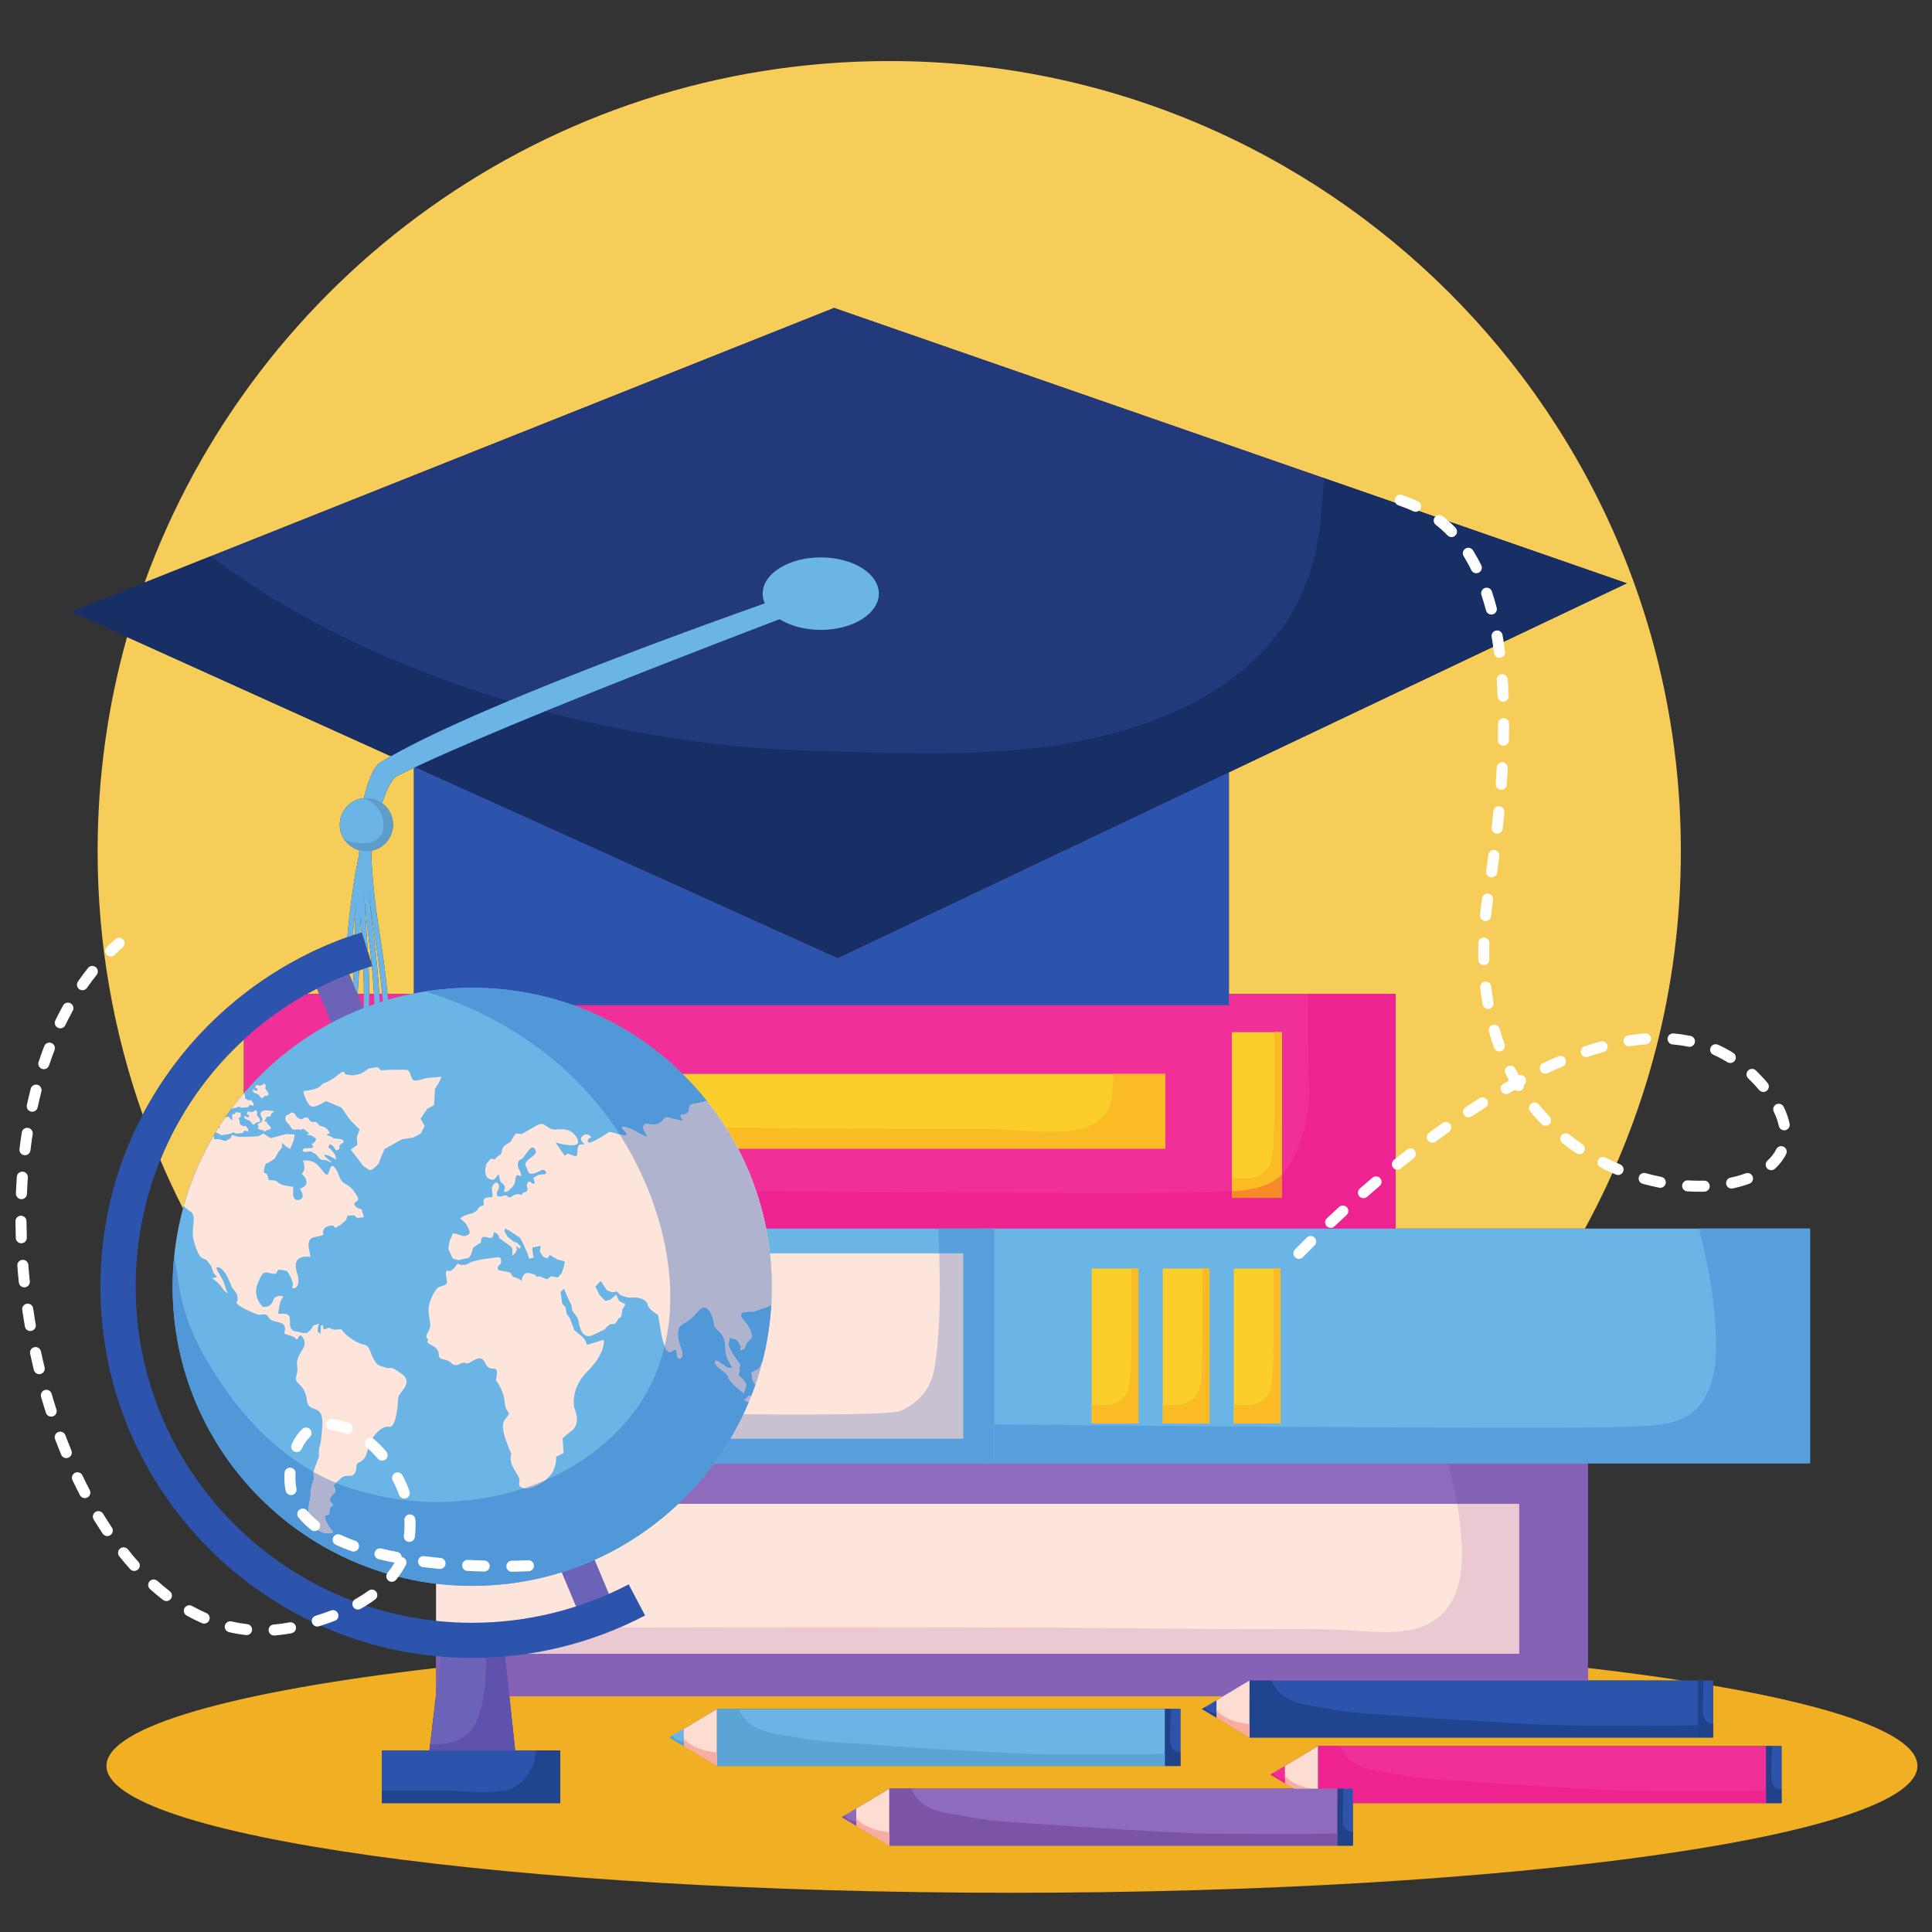 <svg xmlns="http://www.w3.org/2000/svg" xmlns:xlink="http://www.w3.org/1999/xlink" width="500" zoomAndPan="magnify" viewBox="0 0 375 375" height="500" preserveAspectRatio="xMidYMid meet" version="1.0"><rect x="0" y="0" width="375" height="375" fill="#333333" stroke="none"/><defs><clipPath id="d0e530ddf8"><path d="M 18 11.863 L 327 11.863 L 327 239 L 18 239 Z M 18 11.863 " clip-rule="nonzero"/></clipPath><clipPath id="c116bb2a8e"><path d="M 20 323 L 372.891 323 L 372.891 367.363 L 20 367.363 Z M 20 323 " clip-rule="nonzero"/></clipPath><clipPath id="00e63149f4"><path d="M 33 217 L 79 217 L 79 297.934 L 33 297.934 Z M 33 217 " clip-rule="nonzero"/></clipPath><clipPath id="e2ed235009"><path d="M 149.805 249.773 C 149.805 281.832 123.773 307.816 91.652 307.816 C 59.543 307.816 33.508 281.832 33.508 249.773 C 33.508 217.719 59.543 191.73 91.652 191.73 C 123.773 191.73 149.805 217.719 149.805 249.773 " clip-rule="nonzero"/></clipPath><clipPath id="e21919c022"><path d="M 40 215.555 L 48.797 215.555 L 48.797 220.906 L 40 220.906 Z M 40 215.555 " clip-rule="nonzero"/></clipPath><clipPath id="141844d2ac"><path d="M 149.805 249.773 C 149.805 281.832 123.773 307.816 91.652 307.816 C 59.543 307.816 33.508 281.832 33.508 249.773 C 33.508 217.719 59.543 191.73 91.652 191.73 C 123.773 191.73 149.805 217.719 149.805 249.773 " clip-rule="nonzero"/></clipPath><clipPath id="1cb0d0e49f"><path d="M 36 215 L 42 215 L 42 218.766 L 36 218.766 Z M 36 215 " clip-rule="nonzero"/></clipPath><clipPath id="5eb3d03168"><path d="M 149.805 249.773 C 149.805 281.832 123.773 307.816 91.652 307.816 C 59.543 307.816 33.508 281.832 33.508 249.773 C 33.508 217.719 59.543 191.73 91.652 191.73 C 123.773 191.73 149.805 217.719 149.805 249.773 " clip-rule="nonzero"/></clipPath><clipPath id="afba8b37bf"><path d="M 47 215 L 50.938 215 L 50.938 218.766 L 47 218.766 Z M 47 215 " clip-rule="nonzero"/></clipPath><clipPath id="33135f9de0"><path d="M 149.805 249.773 C 149.805 281.832 123.773 307.816 91.652 307.816 C 59.543 307.816 33.508 281.832 33.508 249.773 C 33.508 217.719 59.543 191.73 91.652 191.73 C 123.773 191.73 149.805 217.719 149.805 249.773 " clip-rule="nonzero"/></clipPath><clipPath id="199c1031bd"><path d="M 49 210.207 L 53 210.207 L 53 213.418 L 49 213.418 Z M 49 210.207 " clip-rule="nonzero"/></clipPath><clipPath id="73918353fb"><path d="M 149.805 249.773 C 149.805 281.832 123.773 307.816 91.652 307.816 C 59.543 307.816 33.508 281.832 33.508 249.773 C 33.508 217.719 59.543 191.73 91.652 191.73 C 123.773 191.73 149.805 217.719 149.805 249.773 " clip-rule="nonzero"/></clipPath><clipPath id="58609c496e"><path d="M 49.867 215 L 54 215 L 54 219.836 L 49.867 219.836 Z M 49.867 215 " clip-rule="nonzero"/></clipPath><clipPath id="73e5418d3e"><path d="M 149.805 249.773 C 149.805 281.832 123.773 307.816 91.652 307.816 C 59.543 307.816 33.508 281.832 33.508 249.773 C 33.508 217.719 59.543 191.73 91.652 191.73 C 123.773 191.73 149.805 217.719 149.805 249.773 " clip-rule="nonzero"/></clipPath><clipPath id="b1ddc5cdda"><path d="M 41 210.207 L 49.867 210.207 L 49.867 215.555 L 41 215.555 Z M 41 210.207 " clip-rule="nonzero"/></clipPath><clipPath id="7bfe0f1190"><path d="M 149.805 249.773 C 149.805 281.832 123.773 307.816 91.652 307.816 C 59.543 307.816 33.508 281.832 33.508 249.773 C 33.508 217.719 59.543 191.73 91.652 191.73 C 123.773 191.73 149.805 217.719 149.805 249.773 " clip-rule="nonzero"/></clipPath><clipPath id="8d3aa9e8ff"><path d="M 35 209.137 L 38.078 209.137 L 38.078 213 L 35 213 Z M 35 209.137 " clip-rule="nonzero"/></clipPath><clipPath id="ea031c9300"><path d="M 149.805 249.773 C 149.805 281.832 123.773 307.816 91.652 307.816 C 59.543 307.816 33.508 281.832 33.508 249.773 C 33.508 217.719 59.543 191.73 91.652 191.73 C 123.773 191.73 149.805 217.719 149.805 249.773 " clip-rule="nonzero"/></clipPath><clipPath id="7b13ecb2e3"><path d="M 37.008 209.137 L 41 209.137 L 41 214 L 37.008 214 Z M 37.008 209.137 " clip-rule="nonzero"/></clipPath><clipPath id="fc079c8815"><path d="M 149.805 249.773 C 149.805 281.832 123.773 307.816 91.652 307.816 C 59.543 307.816 33.508 281.832 33.508 249.773 C 33.508 217.719 59.543 191.73 91.652 191.73 C 123.773 191.73 149.805 217.719 149.805 249.773 " clip-rule="nonzero"/></clipPath><clipPath id="e970ca9e10"><path d="M 55.227 215.555 L 67 215.555 L 67 226 L 55.227 226 Z M 55.227 215.555 " clip-rule="nonzero"/></clipPath><clipPath id="8182dbdef6"><path d="M 149.805 249.773 C 149.805 281.832 123.773 307.816 91.652 307.816 C 59.543 307.816 33.508 281.832 33.508 249.773 C 33.508 217.719 59.543 191.73 91.652 191.73 C 123.773 191.73 149.805 217.719 149.805 249.773 " clip-rule="nonzero"/></clipPath><clipPath id="7f38d7ef8c"><path d="M 82.02 211.277 L 150 211.277 L 150 289 L 82.02 289 Z M 82.02 211.277 " clip-rule="nonzero"/></clipPath><clipPath id="0bdfafd037"><path d="M 149.805 249.773 C 149.805 281.832 123.773 307.816 91.652 307.816 C 59.543 307.816 33.508 281.832 33.508 249.773 C 33.508 217.719 59.543 191.73 91.652 191.73 C 123.773 191.73 149.805 217.719 149.805 249.773 " clip-rule="nonzero"/></clipPath><clipPath id="9e4badcabd"><path d="M 145.254 261.559 L 150 261.559 L 150 270 L 145.254 270 Z M 145.254 261.559 " clip-rule="nonzero"/></clipPath><clipPath id="2fa96de528"><path d="M 149.805 249.773 C 149.805 281.832 123.773 307.816 91.652 307.816 C 59.543 307.816 33.508 281.832 33.508 249.773 C 33.508 217.719 59.543 191.73 91.652 191.73 C 123.773 191.73 149.805 217.719 149.805 249.773 " clip-rule="nonzero"/></clipPath><clipPath id="5d7979751c"><path d="M 148 273.328 L 150 273.328 L 150 292.582 L 148 292.582 Z M 148 273.328 " clip-rule="nonzero"/></clipPath><clipPath id="08065f5c31"><path d="M 149.805 249.773 C 149.805 281.832 123.773 307.816 91.652 307.816 C 59.543 307.816 33.508 281.832 33.508 249.773 C 33.508 217.719 59.543 191.73 91.652 191.73 C 123.773 191.73 149.805 217.719 149.805 249.773 " clip-rule="nonzero"/></clipPath><clipPath id="e673ffabc3"><path d="M 144.184 270.117 L 150 270.117 L 150 273.328 L 144.184 273.328 Z M 144.184 270.117 " clip-rule="nonzero"/></clipPath><clipPath id="a719ab5bbf"><path d="M 149.805 249.773 C 149.805 281.832 123.773 307.816 91.652 307.816 C 59.543 307.816 33.508 281.832 33.508 249.773 C 33.508 217.719 59.543 191.73 91.652 191.73 C 123.773 191.73 149.805 217.719 149.805 249.773 " clip-rule="nonzero"/></clipPath><clipPath id="a053447cfd"><path d="M 58.441 207 L 86 207 L 86 227.324 L 58.441 227.324 Z M 58.441 207 " clip-rule="nonzero"/></clipPath><clipPath id="7834a35260"><path d="M 149.805 249.773 C 149.805 281.832 123.773 307.816 91.652 307.816 C 59.543 307.816 33.508 281.832 33.508 249.773 C 33.508 217.719 59.543 191.73 91.652 191.73 C 123.773 191.73 149.805 217.719 149.805 249.773 " clip-rule="nonzero"/></clipPath></defs><g clip-path="url(#d0e530ddf8)"><path fill="#f7cd5a" d="M 307.629 238.469 L 148.703 238.469 L 270.883 238.469 L 270.883 192.922 L 238.527 192.922 L 238.527 149.891 L 315.734 113.219 L 161.898 59.77 L 28.055 113.094 C 49.426 54.047 106.074 11.848 172.602 11.848 C 257.461 11.848 326.254 80.516 326.254 165.219 C 326.254 191.75 319.508 216.707 307.629 238.469 M 35.52 234.574 C 33.945 231.48 32.477 228.336 31.113 225.125 C 34.73 216.211 40.273 208.238 47.344 201.758 L 47.344 212.191 C 41.879 218.602 37.789 226.219 35.52 234.574 M 27.699 216.363 C 22.031 200.367 18.949 183.156 18.949 165.219 C 18.949 150.809 20.941 136.859 24.668 123.633 L 75.887 146.777 C 75.125 147.211 74.41 147.633 73.742 148.047 C 72.371 148.898 71.293 152.176 70.613 154.922 C 67.996 155.18 65.949 157.383 65.949 160.059 C 65.949 162.43 67.543 164.422 69.723 165.031 C 69.707 165.332 69.699 165.648 69.688 165.973 C 68.93 169.453 68.07 174.602 67.414 181.898 C 67.414 181.902 67.414 181.906 67.414 181.91 C 60.211 184.48 53.43 188.227 47.375 192.922 L 47.344 192.922 L 47.344 192.949 C 42.266 196.895 37.707 201.508 33.84 206.664 C 31.523 209.758 29.469 213 27.699 216.363 M 79.875 192.922 L 75.211 192.922 C 74.895 189.598 74.43 185.938 73.781 181.887 C 72.527 174.098 72.133 168.664 72.055 165.137 C 74.457 164.695 76.285 162.586 76.285 160.059 C 76.285 158.352 75.445 156.832 74.164 155.895 C 74.93 153.547 75.973 151.148 77.18 150.547 C 78.152 150.062 79.207 149.555 80.34 149.023 L 80.34 192.828 C 80.188 192.859 80.031 192.891 79.875 192.922 M 74.188 192.922 L 73.613 192.922 C 73.434 189.668 73.102 186.086 72.586 182.141 C 72.277 179.723 72.035 177.523 71.852 175.539 C 72.09 177.5 72.395 179.66 72.777 182.051 C 73.418 186.035 73.879 189.641 74.188 192.922 M 72.598 192.922 L 71.648 192.922 C 71.652 191.273 71.625 189.539 71.555 187.711 C 71.758 187.645 71.969 187.578 72.176 187.516 C 72.363 189.414 72.5 191.211 72.598 192.922 M 70.629 192.922 L 69.406 192.922 C 69.52 191.465 69.621 189.938 69.699 188.34 C 69.98 188.238 70.262 188.141 70.543 188.047 C 70.605 189.75 70.633 191.371 70.629 192.922 M 61.977 192.922 L 59.566 192.922 C 60.215 192.559 60.871 192.207 61.535 191.867 L 61.977 192.922 M 68.531 190.883 L 67.766 189.059 C 68.062 188.941 68.359 188.828 68.656 188.719 C 68.617 189.453 68.578 190.176 68.531 190.883 M 72.137 187.098 L 71.406 184.758 C 71.348 183.738 71.277 182.688 71.195 181.613 C 71.012 179.328 70.887 177.242 70.805 175.348 C 70.996 177.418 71.246 179.723 71.582 182.27 C 71.801 183.945 71.984 185.555 72.137 187.098 M 68.473 181.543 C 68.645 179.688 68.828 177.969 69.02 176.391 C 68.957 177.938 68.906 179.605 68.883 181.406 C 68.746 181.449 68.605 181.492 68.473 181.543 M 69.906 181.07 C 69.922 180.242 69.938 179.441 69.961 178.668 C 70.008 179.426 70.062 180.203 70.121 181.004 C 70.051 181.027 69.98 181.051 69.906 181.07 " fill-opacity="1" fill-rule="nonzero"/></g><g clip-path="url(#c116bb2a8e)"><path fill="#f1af23" d="M 196.418 367.387 C 99.352 367.387 20.664 356.359 20.664 342.754 C 20.664 335.105 45.574 328.266 84.648 323.75 L 84.648 328.887 L 83.484 338.621 L 83.348 339.777 L 74.113 339.777 L 74.113 349.977 L 108.75 349.977 L 108.75 339.777 L 99.988 339.777 L 98.859 329.223 L 237.457 329.223 L 233.312 331.711 L 242.523 337.227 L 242.523 337.238 L 329.539 337.238 L 329.539 326.676 L 329.539 337.238 L 332.504 337.238 L 332.504 327.168 C 357.301 331.414 372.176 336.844 372.176 342.754 C 372.176 356.359 293.492 367.387 196.418 367.387 M 259.617 358.234 L 262.586 358.234 L 262.586 349.977 L 342.824 349.977 L 342.824 338.918 L 255.809 338.918 L 246.602 344.449 L 251.16 347.176 L 172.605 347.176 L 163.395 352.707 L 166.195 354.387 L 172.605 358.223 L 172.605 358.234 L 259.617 358.234 L 259.617 349.977 L 259.617 358.234 M 342.824 349.977 L 345.793 349.977 L 345.793 338.918 L 342.824 338.918 L 342.824 349.977 M 226.145 342.77 L 229.113 342.77 L 229.113 331.711 L 226.145 331.711 L 226.145 342.77 M 139.133 342.77 L 226.145 342.77 L 226.145 331.711 L 139.133 331.711 L 131.879 336.07 L 129.922 337.238 L 139.133 342.754 L 139.133 342.77 M 326.449 326.188 L 308.191 326.188 L 308.191 323.75 C 314.688 324.496 320.789 325.312 326.449 326.188 " fill-opacity="1" fill-rule="nonzero"/></g><path fill="#8e6bbc" d="M 84.648 329.223 L 308.191 329.223 L 308.191 283.676 L 84.648 283.676 Z M 84.648 329.223 " fill-opacity="1" fill-rule="nonzero"/><path fill="#fde5db" d="M 84.648 321 L 294.848 321 L 294.848 291.902 L 84.648 291.902 Z M 84.648 321 " fill-opacity="1" fill-rule="nonzero"/><path fill="#8662b7" d="M 237.457 329.223 L 98.859 329.223 L 98.035 321.523 C 99.5 321.395 100.961 321.219 102.418 321 L 294.848 321 L 294.848 291.902 L 282.836 291.902 C 282.367 289.277 281.73 286.648 281.105 284.016 L 308.191 284.016 L 308.191 326.188 L 242.523 326.188 L 237.457 329.223 M 84.648 328.887 L 84.648 321.469 C 84.941 321.496 85.234 321.523 85.527 321.547 L 84.648 328.887 " fill-opacity="1" fill-rule="nonzero"/><path fill="#eac9d2" d="M 294.848 321 L 102.418 321 C 108.598 320.066 114.645 318.348 120.359 315.875 C 134.68 315.852 148.996 315.828 163.312 315.828 C 178.902 315.828 194.492 315.855 210.082 315.949 C 220.855 316.012 231.625 316.215 242.402 316.223 C 242.574 316.223 242.742 316.223 242.914 316.223 C 244.363 316.223 245.809 316.219 247.254 316.215 C 248.699 316.211 250.145 316.207 251.594 316.207 C 253.359 316.207 255.129 316.211 256.895 316.23 C 260.945 316.281 264.961 316.785 269.008 316.785 C 269.363 316.785 269.719 316.781 270.074 316.77 C 275.223 316.648 279.84 314.965 282.145 310.137 C 284.344 305.531 283.879 299.828 283.293 294.934 C 283.172 293.922 283.016 292.914 282.836 291.902 L 294.848 291.902 L 294.848 321 " fill-opacity="1" fill-rule="nonzero"/><path fill="#f03098" d="M 47.344 238.469 L 270.883 238.469 L 270.883 192.922 L 47.344 192.922 Z M 47.344 238.469 " fill-opacity="1" fill-rule="nonzero"/><path fill="#fcce2c" d="M 92.031 222.941 L 226.191 222.941 L 226.191 208.453 L 92.031 208.453 Z M 92.031 222.941 " fill-opacity="1" fill-rule="nonzero"/><path fill="#fabb25" d="M 226.191 222.941 L 143.23 222.941 C 142.504 221.543 141.715 220.188 140.879 218.863 C 150.953 218.941 161.023 219.023 171.098 219.086 C 177.816 219.125 184.531 219.156 191.25 219.168 C 195.422 219.176 199.68 219.66 203.887 219.66 C 205.301 219.66 206.711 219.602 208.105 219.457 C 211.035 219.148 214.754 217.496 215.668 213.703 C 216.09 211.961 216.121 210.207 215.996 208.453 L 226.191 208.453 L 226.191 222.941 " fill-opacity="1" fill-rule="nonzero"/><path fill="#fcce2c" d="M 66.109 232.523 L 75.828 232.523 L 75.828 200.344 L 66.109 200.344 Z M 66.109 232.523 " fill-opacity="1" fill-rule="nonzero"/><path fill="#fcce2c" d="M 239.102 232.523 L 248.824 232.523 L 248.824 200.344 L 239.102 200.344 Z M 239.102 232.523 " fill-opacity="1" fill-rule="nonzero"/><path fill="#fabb25" d="M 239.102 231.211 L 239.102 228.656 C 239.781 228.727 240.457 228.773 241.105 228.773 C 243.828 228.773 246.18 227.961 246.914 224.672 C 247.602 221.586 247.328 205.148 247.363 200.344 L 248.824 200.344 L 248.824 227.938 C 246.289 230.434 242.734 231.008 239.102 231.211 " fill-opacity="1" fill-rule="nonzero"/><path fill="#ef2292" d="M 270.883 238.469 L 148.703 238.469 C 148.215 235.996 147.566 233.574 146.773 231.227 C 172.48 231.434 197.5 231.57 214.324 231.57 C 224.73 231.57 232.008 231.516 234.363 231.395 C 235.91 231.32 237.512 231.297 239.102 231.211 L 239.102 232.523 L 248.824 232.523 L 248.824 227.938 C 249.324 227.445 249.785 226.879 250.199 226.227 C 252.98 221.832 254.254 215.918 254.066 210.738 C 253.848 204.715 254.047 198.91 253.824 192.922 L 270.883 192.922 L 270.883 238.469 " fill-opacity="1" fill-rule="nonzero"/><path fill="#f68a29" d="M 248.824 232.523 L 239.102 232.523 L 239.102 231.211 C 242.734 231.008 246.289 230.434 248.824 227.938 L 248.824 232.523 " fill-opacity="1" fill-rule="nonzero"/><path fill="#6bb4e6" d="M 190.43 284.016 L 351.328 284.016 L 351.328 238.469 L 190.43 238.469 Z M 190.43 284.016 " fill-opacity="1" fill-rule="nonzero"/><path fill="#58a0dd" d="M 351.328 284.016 L 192.988 284.016 L 192.988 276.461 C 228.906 276.828 270.422 277.117 294.777 277.117 C 305.18 277.117 312.457 277.062 314.816 276.945 C 320.566 276.648 327.211 277.195 330.648 271.773 C 333.43 267.379 333.223 261.238 332.887 256.285 C 332.477 250.27 331.246 244.312 329.762 238.469 L 351.328 238.469 L 351.328 284.016 " fill-opacity="1" fill-rule="nonzero"/><path fill="#fcce2c" d="M 211.898 276.262 L 220.969 276.262 L 220.969 246.227 L 211.898 246.227 Z M 211.898 276.262 " fill-opacity="1" fill-rule="nonzero"/><path fill="#fabb25" d="M 220.969 276.262 L 211.898 276.262 L 211.898 272.648 C 212.531 272.715 213.16 272.758 213.766 272.758 C 216.312 272.758 218.5 271.996 219.184 268.93 C 219.832 266.051 219.578 250.707 219.605 246.227 L 220.969 246.227 L 220.969 276.262 " fill-opacity="1" fill-rule="nonzero"/><path fill="#fcce2c" d="M 225.695 276.262 L 234.762 276.262 L 234.762 246.227 L 225.695 246.227 Z M 225.695 276.262 " fill-opacity="1" fill-rule="nonzero"/><path fill="#fabb25" d="M 234.762 276.262 L 225.695 276.262 L 225.695 272.648 C 226.324 272.715 226.949 272.758 227.562 272.758 C 230.102 272.758 232.293 272 232.98 268.93 C 233.625 266.051 233.371 250.711 233.398 246.227 L 234.762 246.227 L 234.762 276.262 " fill-opacity="1" fill-rule="nonzero"/><path fill="#fcce2c" d="M 239.484 276.262 L 248.559 276.262 L 248.559 246.227 L 239.484 246.227 Z M 239.484 276.262 " fill-opacity="1" fill-rule="nonzero"/><path fill="#fabb25" d="M 248.559 276.262 L 239.484 276.262 L 239.484 272.648 C 240.117 272.715 240.746 272.762 241.352 272.762 C 243.895 272.762 246.086 272 246.773 268.93 C 247.414 266.051 247.164 250.711 247.188 246.23 L 248.559 246.23 L 248.559 276.262 " fill-opacity="1" fill-rule="nonzero"/><path fill="#6bb4e6" d="M 74.656 284.016 L 192.988 284.016 L 192.988 238.469 L 74.656 238.469 Z M 74.656 284.016 " fill-opacity="1" fill-rule="nonzero"/><path fill="#fde5db" d="M 74.656 279.215 L 186.949 279.215 L 186.949 243.277 L 74.656 243.277 Z M 74.656 279.215 " fill-opacity="1" fill-rule="nonzero"/><path fill="#58a0dd" d="M 192.988 284.016 L 138.613 284.016 C 139.75 282.469 140.805 280.871 141.781 279.215 L 186.949 279.215 L 186.949 243.277 L 182.297 243.277 C 182.246 241.672 182.184 240.07 182.121 238.469 L 192.988 238.469 L 192.988 284.016 " fill-opacity="1" fill-rule="nonzero"/><path fill="#c8c1d1" d="M 186.949 279.215 L 141.781 279.215 C 142.684 277.684 143.52 276.113 144.281 274.5 C 148.223 274.535 151.953 274.551 155.367 274.551 C 166.027 274.551 173.59 274.379 174.699 273.887 C 180.617 271.27 181.273 266.754 181.652 263.82 C 182.523 257.012 182.508 250.145 182.297 243.277 L 186.949 243.277 L 186.949 279.215 " fill-opacity="1" fill-rule="nonzero"/><path fill="#f03098" d="M 255.809 349.977 L 342.824 349.977 L 342.824 338.918 L 255.809 338.918 Z M 255.809 349.977 " fill-opacity="1" fill-rule="nonzero"/><path fill="#ef2292" d="M 342.824 349.977 L 262.586 349.977 L 262.586 347.176 L 259.617 347.176 L 259.617 349.977 L 259.617 347.176 L 255.809 347.176 L 255.809 338.918 L 260.043 338.918 C 260.699 340.258 261.582 341.422 262.922 342.25 C 265.32 343.727 268.496 343.852 271.188 344.395 C 275.016 345.168 278.754 345.379 282.645 345.617 C 287.008 345.887 291.352 346.27 295.715 346.516 C 304.207 346.996 312.891 347.68 321.398 347.68 C 325.359 347.68 329.285 347.715 333.219 347.715 C 336.406 347.715 339.605 347.691 342.824 347.602 L 342.824 349.977 " fill-opacity="1" fill-rule="nonzero"/><path fill="#fdddd1" d="M 255.809 338.918 L 246.602 344.449 L 255.809 349.965 L 255.809 338.918 " fill-opacity="1" fill-rule="nonzero"/><path fill="#f9ada1" d="M 254.406 347.176 L 251.16 347.176 L 246.602 344.449 L 249.406 346.125 L 249.406 344.68 C 250.551 345.992 252.426 346.805 254.406 347.176 " fill-opacity="1" fill-rule="nonzero"/><path fill="#f03098" d="M 249.406 342.766 L 246.602 344.449 L 249.406 346.125 L 249.406 342.766 " fill-opacity="1" fill-rule="nonzero"/><path fill="#ef2292" d="M 249.406 346.125 L 246.602 344.449 L 247.203 344.09 C 247.453 344.52 247.766 344.836 248.336 345.051 C 248.664 345.176 249.031 345.246 249.406 345.281 L 249.406 346.125 " fill-opacity="1" fill-rule="nonzero"/><path fill="#2d54ad" d="M 342.824 349.977 L 345.793 349.977 L 345.793 338.918 L 342.824 338.918 Z M 342.824 349.977 " fill-opacity="1" fill-rule="nonzero"/><path fill="#21418a" d="M 345.793 349.977 L 342.824 349.977 L 342.824 338.918 L 343.945 338.918 C 343.922 340.855 343.816 342.781 343.82 344.715 C 343.82 345.848 344.098 347.051 345.355 347.273 C 345.504 347.297 345.652 347.312 345.793 347.312 L 345.793 349.977 " fill-opacity="1" fill-rule="nonzero"/><path fill="#6bb4e6" d="M 139.133 342.77 L 226.145 342.77 L 226.145 331.711 L 139.133 331.711 Z M 139.133 342.77 " fill-opacity="1" fill-rule="nonzero"/><path fill="#5aa5d6" d="M 226.145 342.77 L 139.133 342.77 L 139.133 331.711 L 143.367 331.711 C 144.023 333.047 144.906 334.219 146.246 335.043 C 148.641 336.52 151.82 336.645 154.516 337.188 C 158.34 337.961 162.078 338.172 165.965 338.41 C 170.328 338.676 174.676 339.066 179.035 339.309 C 187.531 339.789 196.215 340.469 204.719 340.473 C 208.676 340.473 212.598 340.508 216.52 340.508 C 219.719 340.508 222.922 340.484 226.145 340.395 L 226.145 342.77 " fill-opacity="1" fill-rule="nonzero"/><path fill="#fdddd1" d="M 139.133 331.711 L 129.922 337.238 L 139.133 342.754 L 139.133 331.711 " fill-opacity="1" fill-rule="nonzero"/><path fill="#f9ada1" d="M 139.133 342.754 L 129.922 337.238 L 132.727 338.918 L 132.727 337.473 C 134.141 339.094 136.668 339.953 139.133 340.164 L 139.133 342.754 M 129.922 337.238 L 131.879 336.07 L 129.922 337.238 " fill-opacity="1" fill-rule="nonzero"/><path fill="#6bb4e6" d="M 132.727 335.559 L 129.922 337.238 L 132.727 338.918 L 132.727 335.559 " fill-opacity="1" fill-rule="nonzero"/><path fill="#4fa2d6" d="M 132.727 338.918 L 129.922 337.238 L 130.523 336.879 C 130.773 337.312 131.086 337.629 131.656 337.84 C 131.992 337.965 132.355 338.043 132.727 338.07 L 132.727 338.918 " fill-opacity="1" fill-rule="nonzero"/><path fill="#2d54ad" d="M 226.145 342.77 L 229.113 342.77 L 229.113 331.711 L 226.145 331.711 Z M 226.145 342.77 " fill-opacity="1" fill-rule="nonzero"/><path fill="#21418a" d="M 229.113 342.77 L 226.145 342.77 L 226.145 331.711 L 227.27 331.711 C 227.246 333.645 227.137 335.578 227.141 337.512 C 227.141 338.645 227.418 339.844 228.68 340.066 C 228.824 340.094 228.973 340.102 229.113 340.102 L 229.113 342.77 " fill-opacity="1" fill-rule="nonzero"/><path fill="#8e6bbc" d="M 172.605 358.234 L 259.617 358.234 L 259.617 347.176 L 172.605 347.176 Z M 172.605 358.234 " fill-opacity="1" fill-rule="nonzero"/><path fill="#7c54a6" d="M 259.617 358.234 L 172.605 358.234 L 172.605 347.176 L 176.836 347.176 C 177.488 348.516 178.375 349.68 179.715 350.508 C 182.113 351.984 185.293 352.113 187.98 352.656 C 191.812 353.426 195.551 353.637 199.441 353.875 C 203.793 354.145 208.148 354.527 212.508 354.773 C 221 355.254 229.684 355.938 238.191 355.938 C 242.145 355.938 246.062 355.973 249.984 355.973 C 253.184 355.973 256.391 355.949 259.617 355.859 L 259.617 358.234 " fill-opacity="1" fill-rule="nonzero"/><path fill="#fdddd1" d="M 172.605 347.176 L 163.395 352.707 L 172.605 358.223 L 172.605 347.176 " fill-opacity="1" fill-rule="nonzero"/><path fill="#f9ada1" d="M 172.605 358.223 L 166.195 354.387 L 166.195 352.938 C 167.609 354.562 170.137 355.414 172.605 355.629 L 172.605 358.223 M 163.395 352.707 L 165.344 351.535 L 163.395 352.707 " fill-opacity="1" fill-rule="nonzero"/><path fill="#8e6bbc" d="M 166.195 351.027 L 163.395 352.707 L 166.195 354.387 L 166.195 351.027 " fill-opacity="1" fill-rule="nonzero"/><path fill="#7c54a6" d="M 166.195 354.387 L 163.395 352.707 L 163.992 352.348 C 164.242 352.777 164.559 353.094 165.121 353.309 C 165.461 353.434 165.828 353.504 166.195 353.539 L 166.195 354.387 " fill-opacity="1" fill-rule="nonzero"/><path fill="#2d54ad" d="M 259.617 358.234 L 262.586 358.234 L 262.586 347.176 L 259.617 347.176 Z M 259.617 358.234 " fill-opacity="1" fill-rule="nonzero"/><path fill="#21418a" d="M 262.586 358.234 L 259.617 358.234 L 259.617 347.176 L 260.742 347.176 C 260.715 349.113 260.609 351.043 260.613 352.973 C 260.613 354.109 260.891 355.309 262.145 355.531 C 262.297 355.555 262.445 355.57 262.586 355.57 L 262.586 358.234 " fill-opacity="1" fill-rule="nonzero"/><path fill="#2d54ad" d="M 242.523 337.238 L 329.539 337.238 L 329.539 326.188 L 242.523 326.188 Z M 242.523 337.238 " fill-opacity="1" fill-rule="nonzero"/><path fill="#20448d" d="M 329.539 337.238 L 242.523 337.238 L 242.523 326.188 L 246.758 326.188 C 247.41 327.52 248.293 328.688 249.633 329.512 C 252.031 330.992 255.215 331.117 257.902 331.66 C 261.73 332.434 265.465 332.645 269.359 332.883 C 273.719 333.148 278.066 333.535 282.426 333.785 C 290.922 334.262 299.609 334.941 308.109 334.945 C 312.07 334.945 315.992 334.98 319.926 334.98 C 323.121 334.98 326.312 334.957 329.539 334.871 L 329.539 337.238 " fill-opacity="1" fill-rule="nonzero"/><path fill="#fdddd1" d="M 242.523 326.188 L 233.312 331.711 L 242.523 337.227 L 242.523 326.188 " fill-opacity="1" fill-rule="nonzero"/><path fill="#f9ada1" d="M 242.523 337.227 L 233.312 331.711 L 236.113 333.391 L 236.113 331.945 C 237.531 333.566 240.059 334.422 242.523 334.637 L 242.523 337.227 M 233.312 331.711 L 235.266 330.539 L 233.312 331.711 " fill-opacity="1" fill-rule="nonzero"/><path fill="#2d54ad" d="M 236.113 330.031 L 233.312 331.711 L 236.113 333.391 L 236.113 330.031 " fill-opacity="1" fill-rule="nonzero"/><path fill="#20448d" d="M 236.113 333.391 L 233.312 331.711 L 233.918 331.352 C 234.168 331.785 234.477 332.098 235.043 332.312 C 235.383 332.441 235.746 332.512 236.113 332.543 L 236.113 333.391 " fill-opacity="1" fill-rule="nonzero"/><path fill="#2d54ad" d="M 329.539 337.238 L 332.504 337.238 L 332.504 326.188 L 329.539 326.188 Z M 329.539 337.238 " fill-opacity="1" fill-rule="nonzero"/><path fill="#21418a" d="M 332.504 337.238 L 329.539 337.238 L 329.539 326.188 L 330.66 326.188 C 330.633 328.117 330.531 330.047 330.535 331.984 C 330.539 333.113 330.809 334.32 332.066 334.539 C 332.215 334.566 332.359 334.578 332.504 334.578 L 332.504 337.238 " fill-opacity="1" fill-rule="nonzero"/><path fill="#2d54ad" d="M 80.34 195.113 L 238.527 195.113 L 238.527 131.258 L 80.34 131.258 Z M 80.34 195.113 " fill-opacity="1" fill-rule="nonzero"/><path fill="#22397c" d="M 13.855 118.746 L 162.602 185.965 L 315.734 113.219 L 161.898 59.77 L 13.855 118.746 " fill-opacity="1" fill-rule="nonzero"/><path fill="#182f65" d="M 162.602 185.965 L 80.594 148.902 C 87.129 145.836 96.137 142.012 105.75 138.082 C 116.496 140.934 127.453 143.004 138.469 144.348 C 148.309 145.543 158.152 145.789 168.051 146.035 C 172.109 146.137 176.172 146.219 180.23 146.219 C 186.996 146.219 193.758 145.988 200.488 145.238 C 219.109 143.156 240.367 136.199 250.559 119.297 C 252.906 115.398 254.465 111.066 255.465 106.645 C 256.488 102.098 256.582 97.508 257.004 92.895 L 257.012 92.816 L 315.734 113.219 L 162.602 185.965 M 75.887 146.777 L 13.855 118.746 L 40.949 107.953 C 53.293 117.367 67.266 124.574 81.699 130.23 C 87.266 132.41 92.926 134.359 98.656 136.082 C 89.648 139.859 81.508 143.586 75.887 146.777 " fill-opacity="1" fill-rule="nonzero"/><path fill="#6bb4e6" d="M 72.832 160.934 L 69.762 159.016 C 69.762 159.016 71.262 149.578 73.742 148.047 C 93.637 135.734 158.625 113.551 158.625 113.551 L 159.996 116.898 C 159.996 116.898 98.203 140.07 77.18 150.547 C 74.66 151.805 72.832 160.934 72.832 160.934 " fill-opacity="1" fill-rule="nonzero"/><path fill="#6bb4e6" d="M 170.586 115.223 C 170.586 119.109 165.539 122.262 159.309 122.262 C 153.082 122.262 148.039 119.109 148.039 115.223 C 148.039 111.336 153.082 108.188 159.309 108.188 C 165.539 108.188 170.586 111.336 170.586 115.223 " fill-opacity="1" fill-rule="nonzero"/><path fill="#6bb4e6" d="M 63.211 232.012 L 62.188 231.973 C 62.316 228.797 63.438 226.082 64.848 222.648 C 67.875 215.301 72.016 205.238 70.176 181.691 C 68.891 165.203 70.297 159.137 70.359 158.887 L 71.348 159.129 C 71.336 159.188 69.926 165.328 71.195 181.613 C 73.047 205.402 68.852 215.594 65.789 223.035 C 64.414 226.375 63.328 229.012 63.211 232.012 " fill-opacity="1" fill-rule="nonzero"/><path fill="#6bb4e6" d="M 58.32 231.383 C 58.625 228.168 59.789 225.484 61.258 222.09 C 64.348 214.945 68.582 205.164 68.879 181.719 C 69.086 165.344 71.125 159.605 71.211 159.371 L 72.168 159.719 C 72.148 159.777 70.105 165.574 69.895 181.734 C 69.598 205.375 65.316 215.27 62.188 222.492 C 60.758 225.812 59.625 228.426 59.328 231.477 L 58.32 231.383 " fill-opacity="1" fill-rule="nonzero"/><path fill="#6bb4e6" d="M 67.582 232.742 L 66.562 232.75 C 66.531 229.578 67.461 226.84 68.637 223.371 C 71.164 215.93 74.625 205.73 71.582 182.27 C 69.453 165.871 70.547 159.742 70.594 159.488 L 71.594 159.676 C 71.586 159.738 70.488 165.945 72.586 182.141 C 75.668 205.836 72.16 216.164 69.602 223.695 C 68.457 227.078 67.551 229.742 67.582 232.742 " fill-opacity="1" fill-rule="nonzero"/><path fill="#6bb4e6" d="M 53.316 230.652 C 53.871 227.48 55.199 224.895 56.883 221.625 C 60.441 214.727 65.309 205.273 67.414 181.898 C 68.883 165.578 71.355 160.02 71.461 159.789 L 72.391 160.211 C 72.367 160.266 69.883 165.895 68.43 181.988 C 66.309 205.559 61.383 215.113 57.793 222.094 C 56.148 225.285 54.844 227.805 54.32 230.82 L 53.316 230.652 " fill-opacity="1" fill-rule="nonzero"/><path fill="#6bb4e6" d="M 71.129 232.766 C 70.883 229.555 71.535 226.727 72.363 223.137 C 74.105 215.582 76.496 205.223 72.777 182.051 C 70.176 165.871 71.203 159.871 71.246 159.625 L 72.25 159.809 C 72.238 159.867 71.219 165.93 73.781 181.887 C 77.531 205.258 75.121 215.723 73.355 223.371 C 72.547 226.867 71.91 229.633 72.145 232.688 L 71.129 232.766 " fill-opacity="1" fill-rule="nonzero"/><path fill="#6bb4e6" d="M 76.285 160.059 C 76.285 162.91 73.969 165.219 71.113 165.219 C 68.262 165.219 65.949 162.91 65.949 160.059 C 65.949 157.211 68.262 154.898 71.113 154.898 C 73.969 154.898 76.285 157.211 76.285 160.059 " fill-opacity="1" fill-rule="nonzero"/><path fill="#5e9dca" d="M 71.113 165.219 C 71.109 165.219 71.102 165.219 71.098 165.219 C 71.094 165.219 71.094 165.219 71.09 165.219 C 71.086 165.219 71.082 165.219 71.078 165.219 C 71.07 165.219 71.07 165.219 71.066 165.219 C 71.062 165.219 71.059 165.219 71.051 165.219 C 71.043 165.219 71.039 165.219 71.031 165.219 C 71.031 165.219 71.031 165.219 71.027 165.219 C 71.023 165.219 71.012 165.219 71.008 165.219 C 71.008 165.219 71.008 165.219 71.004 165.219 C 71 165.219 70.992 165.219 70.984 165.219 C 69.191 165.176 67.629 164.219 66.738 162.793 C 67.406 163.207 68.242 163.406 68.961 163.535 C 69.477 163.629 70 163.684 70.516 163.684 C 71.797 163.684 73.012 163.324 73.824 162.215 C 74.992 160.625 74.355 158.07 73.172 156.699 C 72.371 155.762 71.453 155.262 70.43 154.953 C 70.648 154.918 70.875 154.898 71.105 154.898 C 71.109 154.898 71.113 154.898 71.113 154.898 C 73.969 154.898 76.285 157.211 76.285 160.059 C 76.285 162.91 73.969 165.219 71.113 165.219 " fill-opacity="1" fill-rule="nonzero"/><path fill="#6b63b8" d="M 113.203 315.148 L 60.148 188.562 L 66.453 185.926 L 119.508 312.516 L 113.203 315.148 " fill-opacity="1" fill-rule="nonzero"/><path fill="#6b63b8" d="M 100.605 345.539 L 82.66 345.539 L 85.906 318.391 L 97.699 318.391 L 100.605 345.539 " fill-opacity="1" fill-rule="nonzero"/><path fill="#c7812e" d="M 83.348 339.777 L 83.484 338.621 L 83.348 339.777 " fill-opacity="1" fill-rule="nonzero"/><path fill="#6051ad" d="M 99.988 339.777 L 83.348 339.777 L 83.484 338.621 C 87.449 338.59 91.078 337.93 92.766 333.441 C 94.191 329.652 94.352 325.719 94.359 321.758 C 95.586 321.711 96.812 321.633 98.035 321.523 L 99.988 339.777 " fill-opacity="1" fill-rule="nonzero"/><path fill="#2d54ad" d="M 91.656 321.809 C 51.867 321.809 19.492 289.492 19.492 249.773 C 19.492 234.09 24.453 219.184 33.84 206.664 C 42.914 194.559 55.836 185.434 70.23 180.973 L 72.258 187.492 C 44.789 196.004 26.332 221.035 26.332 249.773 C 26.332 285.73 55.637 314.98 91.656 314.98 C 102.234 314.98 112.738 312.398 122.027 307.523 L 125.211 313.559 C 114.941 318.953 103.336 321.809 91.656 321.809 " fill-opacity="1" fill-rule="nonzero"/><path fill="#6bb4e6" d="M 149.805 249.773 C 149.805 281.832 123.773 307.816 91.652 307.816 C 59.543 307.816 33.508 281.832 33.508 249.773 C 33.508 217.719 59.543 191.73 91.652 191.73 C 123.773 191.73 149.805 217.719 149.805 249.773 " fill-opacity="1" fill-rule="nonzero"/><g clip-path="url(#00e63149f4)"><g clip-path="url(#e2ed235009)"><path fill="#fde5db" d="M 20.773 227.992 L 21.773 228.359 L 22.863 228.086 L 23.406 228.449 L 24.316 227.27 L 26.672 226.906 L 27.766 227.09 C 27.766 227.09 28.945 227.18 29.219 227.27 C 29.492 227.363 31.488 227.992 31.945 229.082 C 32.402 230.172 33.219 231.258 33.219 231.258 C 33.219 231.258 35.215 234.07 36.848 235.062 C 38.484 236.062 36.848 238.238 37.664 241.047 C 38.484 243.855 39.117 244.133 39.117 244.133 L 40.117 244.582 L 40.934 245.676 L 41.477 247.121 L 42.113 247.848 L 41.207 248.117 L 42.027 248.75 L 42.75 249.48 L 43.477 250.477 L 44.203 251.109 L 43.293 248.57 L 41.934 246.125 L 42.297 245.941 C 42.297 245.941 43.113 246.035 43.93 247.484 C 44.746 248.934 44.93 249.754 44.93 249.754 L 45.934 251.109 C 45.934 251.109 46.383 252.199 45.934 252.742 C 45.477 253.285 49.746 255.191 50.289 255.191 C 50.836 255.191 51.652 254.824 52.102 255.641 C 52.559 256.461 53.375 256.461 54.375 256.727 C 55.371 257.004 55.465 257.91 55.191 258.543 C 54.922 259.176 56.918 259.09 57.375 259.812 C 57.605 260.184 57.738 259.891 57.902 259.602 C 58.059 259.328 58.238 259.047 58.551 259.359 C 59.191 259.992 59.367 260.898 58.734 261.898 C 58.098 262.891 57.555 263.98 57.645 264.797 C 57.738 265.613 57.824 266.066 57.461 267.332 C 57.098 268.605 59.191 268.605 59.551 271.688 C 59.91 274.77 62.914 271.867 62.547 277.031 C 62.184 282.203 61.824 279.844 61.91 282.746 L 60.824 285.645 L 60.91 287.098 L 60.551 288.184 L 60.273 289.453 L 60.273 290.453 L 59.91 292.266 L 59.91 294.98 C 59.91 294.98 61.547 298.426 64.727 297.43 C 64.727 297.43 64 296.617 63.453 295.617 C 63.453 295.617 62.547 293.984 63.453 294.074 C 64.363 294.168 63.547 292.625 64.453 292.352 C 65.367 292.082 63.094 291.539 64.547 290.18 C 65.996 288.816 64.094 288.73 65.094 287.91 C 66.09 287.098 66.363 286.375 67.637 286.461 C 68.906 286.555 69.176 285.555 69.176 284.559 C 69.176 283.562 70.809 284.195 71.355 281.477 C 71.902 278.754 74.262 276.582 75.531 276.945 C 76.809 277.305 77.258 272.773 77.258 271.504 C 77.258 270.238 80.531 268.426 77.891 266.609 C 76.176 265.426 76.004 265.477 75.691 265.531 C 75.523 265.562 75.309 265.59 74.805 265.434 C 73.355 264.977 73.262 265.07 72.531 263.801 C 71.809 262.531 71.809 261.168 70.629 260.988 C 69.449 260.809 67 259.27 66.27 257.996 L 64.816 258.09 L 63.816 257.727 L 62.82 258.09 L 62.641 257.184 L 62.277 257.273 L 62.277 258.09 L 62.184 258.906 L 61.641 258.453 L 61.73 257.547 L 61.91 256.91 L 60.824 257.273 L 60.367 258.09 L 59.551 258.727 L 58.734 258.727 L 57.738 258.453 C 57.738 258.453 56.281 258.633 56.281 256.91 C 56.281 255.191 56.281 254.918 54.012 255.012 C 54.012 255.012 54.191 252.562 54.828 251.926 C 55.465 251.289 53.375 251.383 53.102 252.199 C 53.102 252.199 52.738 253.918 51.016 253.648 C 51.016 253.648 48.926 251.832 50.02 249.117 C 51.105 246.398 51.379 246.941 52.832 247.211 C 53.582 247.355 53.676 247.109 53.77 246.859 C 53.855 246.633 53.941 246.402 54.555 246.488 C 55.824 246.668 55.738 246.668 56.102 247.305 C 56.465 247.934 57.098 249.207 56.734 249.754 C 56.371 250.297 58.734 250.477 57.645 247.031 C 56.555 243.586 59.461 243.855 60.094 243.949 C 60.73 244.039 58.734 240.598 61.004 240.141 C 63.277 239.691 62.727 239.598 62.727 239.598 C 62.727 239.598 62.277 237.875 64.637 237.875 L 65.094 238.328 L 66.18 237.695 L 67.18 236.789 L 67.449 235.977 L 68.723 235.879 L 69.355 236.426 L 70.629 236.246 L 70.176 234.703 C 70.176 234.703 69 234.52 68.816 233.797 C 68.633 233.07 70.082 233.348 69.27 232.074 C 68.453 230.805 68.082 230.352 66.906 229.719 C 65.727 229.082 65.816 227.363 64.816 226.457 C 64.324 226.008 64.141 226.578 63.961 227.148 C 63.773 227.734 63.598 228.32 63.094 227.812 C 62.094 226.82 61.547 225.004 58.82 225.277 C 58.82 225.277 59.551 227.09 58.551 227.812 C 58.551 227.812 60.91 229.898 58.191 230.715 C 58.191 230.715 59.551 232.617 58.004 232.891 C 56.465 233.164 57.004 231.078 56.918 230.352 C 56.918 230.352 54.555 230.172 54.012 229.535 C 53.465 228.898 52.195 229.082 52.195 229.082 L 51.832 227.906 L 51.195 227.543 C 51.195 227.543 51.379 225.82 51.742 225.82 C 52.102 225.82 53.375 224.82 53.375 224.82 L 54.012 223.648 L 54.734 222.738 L 54.734 221.832 L 55.551 222.555 L 56.281 223.012 L 57.004 221.379 L 57.195 220.199 L 55.551 220.113 L 52.559 220.926 L 51.105 220.02 L 50.105 220.562 L 48.02 220.656 L 46.293 220.656 L 45.02 220.293 L 44.746 220.926 L 43.75 221.469 L 42.477 221.105 L 41.477 221.105 L 41.574 220.562 L 40.844 220.02 L 40.117 219.746 L 39.301 219.562 L 38.391 219.199 L 37.664 219.477 C 37.664 219.477 36.395 219.84 35.672 218.391 C 35.672 218.391 31.855 219.746 31.129 219.656 C 30.402 219.562 22.684 218.75 22.141 217.844 C 21.59 216.934 20.867 218.023 19.957 218.75 C 19.051 219.477 18.871 220.199 17.777 220.293 C 16.684 220.383 19.867 221.562 20.414 222.105 C 20.645 222.336 20.117 222.238 19.434 222.141 C 18.504 222.008 17.281 221.879 17.234 222.555 C 17.141 223.738 19.23 223.555 20.504 223.738 C 21.773 223.918 19.957 224.551 19.051 224.461 C 18.141 224.371 18.23 226.184 18.23 226.184 L 19.051 227.09 L 20.773 227.992 " fill-opacity="1" fill-rule="nonzero"/></g></g><g clip-path="url(#e21919c022)"><g clip-path="url(#141844d2ac)"><path fill="#fde5db" d="M 46.562 218.25 L 47.152 218.57 L 47.75 218.57 L 47.969 218.93 L 48.156 219.113 L 48.199 219.656 L 47.426 219.43 L 47.109 219.926 L 45.746 220.02 L 45.387 219.793 L 44.746 220.02 L 44.07 220.199 L 42.934 220.336 L 42.25 219.926 L 41.934 219.84 L 40.934 219.523 L 40.434 219.066 C 40.434 219.066 42.027 218.75 42.57 218.887 C 43.113 219.02 42.477 218.297 40.344 218.43 L 40.934 217.98 L 40.254 217.617 L 40.207 217.16 L 40.613 216.617 L 41.617 216.484 L 42.066 216.211 L 42.25 216.617 L 42.98 216.617 L 43.613 217.027 L 43.844 216.848 L 44.387 216.754 L 44.699 217.113 L 45.07 217.48 L 45.07 216.258 L 45.562 216.258 L 45.703 215.895 L 46.703 215.988 L 46.75 216.484 L 46.66 216.895 L 46.293 217.027 L 46.477 217.434 L 46.562 218.25 " fill-opacity="1" fill-rule="nonzero"/></g></g><g clip-path="url(#1cb0d0e49f)"><g clip-path="url(#5eb3d03168)"><path fill="#fde5db" d="M 38.602 215.273 C 38.602 215.273 39.66 215.699 40.238 215.484 C 40.812 215.273 41.871 216.121 41.477 216.242 C 41.082 216.363 39.965 216.422 39.66 217 C 39.363 217.57 39.148 217.27 39.148 217.27 L 39.117 217.723 L 38.633 217.906 L 38.121 218.234 L 37.547 217.754 L 36.484 217.543 L 37.117 216.695 L 37.426 216.363 L 37.637 215.848 L 37.117 215.398 L 38.602 215.273 " fill-opacity="1" fill-rule="nonzero"/></g></g><g clip-path="url(#afba8b37bf)"><g clip-path="url(#33135f9de0)"><path fill="#fde5db" d="M 48.352 216.391 L 48.352 216.812 L 47.867 216.812 L 47.535 216.574 C 47.535 216.574 47.109 217 47.895 217.301 C 48.688 217.602 48.562 217.633 48.773 217.871 C 48.984 218.113 49.074 218.449 49.379 218.207 C 49.684 217.965 49.746 217.785 50.168 217.812 C 50.586 217.844 50.527 217.27 50.316 217.027 C 50.105 216.785 49.746 216.453 49.895 216.211 C 50.047 215.969 49.832 215.305 49.5 215.547 C 49.168 215.789 48.805 215.969 48.504 215.789 C 48.199 215.605 47.895 215.941 47.93 216.184 C 47.957 216.422 48.352 216.391 48.352 216.391 " fill-opacity="1" fill-rule="nonzero"/></g></g><g clip-path="url(#199c1031bd)"><g clip-path="url(#73918353fb)"><path fill="#fde5db" d="M 49.984 211.258 L 49.984 211.68 L 49.5 211.68 L 49.168 211.438 C 49.168 211.438 48.746 211.863 49.527 212.164 C 50.316 212.465 50.199 212.492 50.41 212.734 C 50.621 212.977 50.711 213.312 51.016 213.07 C 51.316 212.828 51.379 212.648 51.801 212.676 C 52.223 212.707 52.164 212.133 51.953 211.891 C 51.742 211.648 51.379 211.316 51.527 211.078 C 51.68 210.836 51.465 210.168 51.137 210.406 C 50.801 210.648 50.438 210.836 50.137 210.648 C 49.832 210.469 49.527 210.805 49.562 211.043 C 49.59 211.285 49.984 211.258 49.984 211.258 " fill-opacity="1" fill-rule="nonzero"/></g></g><g clip-path="url(#58609c496e)"><g clip-path="url(#73e5418d3e)"><path fill="#fde5db" d="M 52.164 219.293 C 52.164 219.293 52.711 219.113 52.59 218.93 C 52.469 218.75 52.254 218.418 52.254 218.418 L 51.922 218.148 L 51.68 217.664 L 51.316 217.664 L 51.586 217.09 L 51.859 216.727 L 52.438 216.727 L 52.711 216.09 L 53.227 215.727 C 53.227 215.727 51.621 215.363 51.105 215.605 C 50.586 215.848 50.469 216.062 50.621 216.453 C 50.77 216.848 50.957 217.18 50.957 217.18 L 50.77 217.754 L 50.41 217.965 L 49.984 218.207 L 50.227 218.691 L 50.02 219.02 L 50.5 219.293 L 51.195 219.414 L 51.316 219.684 L 51.742 219.383 L 52.164 219.293 " fill-opacity="1" fill-rule="nonzero"/></g></g><g clip-path="url(#b1ddc5cdda)"><g clip-path="url(#7bfe0f1190)"><path fill="#fde5db" d="M 47.594 213.238 L 48.184 213.551 L 48.773 213.551 L 49 213.914 L 49.18 214.098 L 49.227 214.641 L 48.457 214.414 L 48.137 214.914 L 46.773 215 L 46.414 214.777 L 45.777 215 L 45.094 215.184 L 43.961 215.316 L 43.281 214.914 L 42.965 214.82 L 41.965 214.504 L 41.465 214.051 C 41.465 214.051 43.055 213.734 43.602 213.867 C 44.141 214.008 43.508 213.277 41.371 213.418 L 41.965 212.965 L 41.281 212.602 L 41.238 212.145 L 41.648 211.602 L 42.645 211.469 L 43.098 211.195 L 43.281 211.602 L 44.008 211.602 L 44.641 212.012 L 44.871 211.832 L 45.414 211.742 L 45.734 212.102 L 46.094 212.465 L 46.094 211.238 L 46.598 211.238 L 46.734 210.875 L 47.73 210.969 L 47.773 211.469 L 47.688 211.875 L 47.32 212.012 L 47.5 212.418 L 47.594 213.238 " fill-opacity="1" fill-rule="nonzero"/></g></g><g clip-path="url(#8d3aa9e8ff)"><g clip-path="url(#ea031c9300)"><path fill="#fde5db" d="M 35.941 210.469 L 35.941 210.895 L 35.457 210.895 L 35.121 210.648 C 35.121 210.648 34.699 211.078 35.484 211.379 C 36.273 211.68 36.152 211.711 36.367 211.949 C 36.574 212.191 36.668 212.527 36.973 212.285 C 37.273 212.043 37.332 211.863 37.758 211.891 C 38.18 211.922 38.121 211.348 37.906 211.105 C 37.695 210.863 37.332 210.535 37.484 210.289 C 37.637 210.047 37.426 209.383 37.09 209.621 C 36.758 209.867 36.395 210.047 36.09 209.867 C 35.789 209.684 35.484 210.016 35.516 210.258 C 35.547 210.5 35.941 210.469 35.941 210.469 " fill-opacity="1" fill-rule="nonzero"/></g></g><g clip-path="url(#7b13ecb2e3)"><g clip-path="url(#fc079c8815)"><path fill="#fde5db" d="M 39.758 213.371 C 39.758 213.371 40.301 213.191 40.18 213.008 C 40.059 212.828 39.848 212.492 39.848 212.492 L 39.516 212.227 L 39.266 211.742 L 38.906 211.742 L 39.18 211.164 L 39.449 210.805 L 40.027 210.805 L 40.301 210.168 L 40.812 209.805 C 40.812 209.805 39.207 209.441 38.691 209.684 C 38.18 209.926 38.059 210.141 38.207 210.535 C 38.363 210.926 38.543 211.258 38.543 211.258 L 38.363 211.832 L 38 212.043 L 37.574 212.285 L 37.816 212.77 L 37.605 213.098 L 38.09 213.371 L 38.785 213.492 L 38.906 213.762 L 39.328 213.461 L 39.758 213.371 " fill-opacity="1" fill-rule="nonzero"/></g></g><g clip-path="url(#e970ca9e10)"><g clip-path="url(#8182dbdef6)"><path fill="#fde5db" d="M 60.824 222.738 L 60.094 222.859 L 59.066 222.859 L 58.699 223.25 L 58.82 223.465 L 59.191 223.613 L 59.613 223.555 C 59.613 223.555 60.336 223.406 60.488 223.555 C 60.641 223.707 60.703 223.707 61.031 223.887 C 61.367 224.07 61.578 224.277 61.762 224.582 C 61.941 224.883 62.363 225.188 62.727 225.156 C 63.094 225.125 63.426 225.188 63.672 225.367 C 63.91 225.547 64.121 225.578 64.332 225.578 C 64.547 225.578 63.242 224.793 62.973 224.309 C 62.699 223.828 64.395 224.461 64.938 224.941 C 65.488 225.426 65.031 224.129 65.031 224.129 L 64.273 223.129 L 63.73 222.711 L 63.973 222.07 L 64.516 222.312 C 64.516 222.312 64.816 222.586 65.031 223.039 C 65.238 223.492 65.727 223.219 65.875 222.949 C 66.031 222.676 65.605 222.434 66.18 222.105 C 66.754 221.77 66.906 221.441 66.391 221.199 C 65.875 220.957 64.816 221.105 64.609 220.836 C 64.395 220.562 63.215 220.352 63.426 220.199 C 63.637 220.047 64.121 220.168 63.941 219.777 C 63.758 219.383 63.277 218.93 62.973 218.777 C 62.668 218.629 62.062 218.508 62.062 218.508 L 61.398 217.785 L 60.551 217.785 L 60.125 217.512 L 59.766 216.934 L 59.129 216.934 L 58.855 217.113 L 58.398 217.27 L 57.672 216.875 C 57.672 216.875 57.523 216.754 57.375 216.391 C 57.219 216.027 56.555 215.789 56.371 216.062 C 56.191 216.332 55.465 216.453 55.465 216.633 C 55.465 216.812 55.223 217.18 55.617 217.723 C 56.008 218.266 56.191 218.234 56.344 218.629 C 56.496 219.02 56.883 219.355 57.312 219.262 C 57.738 219.176 58.219 219.234 58.371 219.293 C 58.523 219.355 58.551 218.898 59.066 219.234 C 59.578 219.562 60.031 220.047 60.031 220.047 L 59.461 220.199 L 59.883 220.32 L 60.426 220.383 L 61.094 220.836 C 61.094 220.836 61.547 220.895 61.246 221.406 C 60.945 221.922 60.52 222.043 60.52 222.043 L 60.824 222.738 " fill-opacity="1" fill-rule="nonzero"/></g></g><g clip-path="url(#7f38d7ef8c)"><g clip-path="url(#0bdfafd037)"><path fill="#fde5db" d="M 180.375 219.719 L 177.938 219.23 L 176.863 219.23 C 176.863 219.23 176.961 220.008 176.473 220.203 C 175.988 220.398 175.207 219.719 175.109 219.422 C 175.012 219.133 174.527 218.938 173.551 219.23 C 172.574 219.523 170.523 219.816 170.523 219.23 C 170.523 218.645 170.523 217.965 169.551 218.059 C 168.578 218.16 166.82 219.035 166.531 218.746 C 166.238 218.453 165.652 216.988 165.164 216.895 C 164.676 216.797 163.215 216.602 162.242 216.797 C 161.262 216.988 160.383 217.77 160.094 217.867 C 159.797 217.965 159.312 218.059 158.926 217.574 C 158.535 217.09 157.559 217.281 157.266 217.965 C 156.973 218.645 155.316 218.453 155.414 217.867 C 155.512 217.281 155.805 216.602 155.512 216.117 C 155.219 215.629 154.242 215.434 153.66 215.531 C 153.074 215.629 153.266 216.41 152.199 216.41 C 151.125 216.41 149.465 216.02 148.684 215.824 C 148.355 215.746 148.027 215.883 147.746 216.023 C 147.355 216.215 147.043 216.414 146.93 216.02 C 146.734 215.336 146.93 214.945 147.418 214.266 C 147.906 213.582 145.562 212.027 145.082 211.832 C 144.594 211.637 143.906 211.637 143.52 211.93 C 143.133 212.227 142.445 212.609 141.371 212.609 C 140.301 212.609 138.934 212.805 138.84 213.293 C 138.738 213.781 138.445 213.293 136.891 213.781 C 135.328 214.266 133.766 214.074 133.766 214.945 C 133.766 215.824 133.477 216.309 132.5 216.309 C 131.527 216.309 132.695 217.574 132.695 217.574 C 132.695 217.574 131.035 217.281 130.355 217.09 C 129.672 216.895 129.379 216.504 128.598 217.48 C 127.816 218.453 126.648 218.352 125.871 218.16 C 125.09 217.965 124.309 218.453 125.383 220.105 C 126.457 221.758 122.945 218.938 121.289 218.746 C 119.629 218.547 122.164 219.91 121.578 220.301 C 121.285 220.496 120.531 220.273 119.785 220.059 C 119.047 219.84 118.312 219.617 118.07 219.816 C 117.586 220.203 115.34 221.566 114.559 221.758 C 113.777 221.953 114.07 220.883 114.559 220.883 C 115.047 220.883 114.168 219.719 113.195 220.398 C 112.223 221.078 113.195 221.758 113.391 222.051 C 113.465 222.168 113.348 222.148 113.16 222.125 C 112.863 222.098 112.398 222.062 112.223 222.539 C 111.93 223.316 112.223 224.289 111.828 224.387 C 111.438 224.488 110.27 223.902 110.27 223.902 L 109.586 224.289 L 107.836 221.758 C 107.836 221.758 113.293 223.414 112.02 220.98 C 111.027 219.07 109.371 219.141 108.23 219.215 C 107.922 219.23 107.648 219.25 107.441 219.23 C 106.469 219.133 105.883 218.258 105.301 218.16 C 104.711 218.059 103.836 218.645 103.836 218.645 L 101.301 220.105 L 100.125 220.008 L 99.641 220.691 L 99.156 221.566 L 97.984 222.344 C 97.984 222.344 97.496 222.668 97.43 223.254 C 97.363 223.836 97.234 224.098 96.848 224.289 C 96.453 224.488 96.004 225.07 96.004 225.07 C 96.004 225.07 95.285 224.68 95.027 225.133 C 94.77 225.586 94.375 225.781 94.375 225.98 C 94.375 226.176 94.184 226.688 94.184 227.082 C 94.184 227.469 94.184 227.926 94.445 228.379 C 94.699 228.832 95.543 229.094 95.867 228.961 C 96.195 228.832 96.781 227.602 96.848 228.055 C 96.91 228.508 97.172 229.418 97.172 229.418 C 97.172 229.418 97.629 229.676 97.887 230.133 C 98.145 230.582 97.887 230.91 97.82 231.23 C 97.758 231.559 98.734 231.23 98.863 230.973 C 98.992 230.715 99.902 230.391 100.031 228.961 C 100.16 227.535 100.938 228.316 101.137 228.316 C 101.332 228.316 100.938 227.211 100.68 226.824 C 100.418 226.43 100.355 225.266 101.137 225.004 C 101.914 224.746 102.957 221.953 103.734 222.93 C 104.516 223.902 103.539 224.227 102.566 225.07 C 101.594 225.91 102.047 226.305 102.242 226.688 C 102.438 227.082 102.371 227.34 102.629 227.602 C 102.891 227.859 102.957 227.926 103.734 227.73 C 104.516 227.535 105.301 226.824 105.688 227.148 C 106.074 227.469 106.145 227.926 105.625 227.926 C 105.102 227.926 104.383 227.988 104.062 228.316 C 103.734 228.641 103.348 228.246 103.668 229.094 C 103.996 229.938 103.539 229.938 103.02 229.48 C 102.5 229.023 102.109 229.938 102.309 230.457 C 102.5 230.973 102.371 231.297 101.785 231.43 C 101.203 231.559 101.395 232.078 101.004 231.883 C 100.617 231.688 100.227 231.754 99.703 232.012 C 99.188 232.273 98.863 232.598 98.602 232.273 C 98.344 231.945 97.949 232.012 97.758 232.078 C 97.559 232.145 97.172 232.336 96.715 232.211 C 96.258 232.078 96.453 231.168 96.652 231.039 C 96.848 230.91 96.848 230.258 96.848 230.066 C 96.848 229.875 96.453 229.094 95.805 229.875 C 95.156 230.652 95.613 231.168 95.613 231.883 C 95.613 232.418 95.5 232.406 95.203 232.395 C 95.098 232.391 94.977 232.387 94.832 232.402 C 94.246 232.469 93.855 232.598 93.855 233.117 C 93.855 233.633 94.051 233.961 93.66 234.023 C 93.27 234.09 93.008 234.285 92.816 234.543 C 92.621 234.801 92.816 234.801 92.23 235.191 C 91.645 235.582 91.062 235.645 91.062 235.645 L 90.082 235.969 L 89.305 236.488 L 90.219 237.27 C 90.219 237.27 91.773 239.215 90.867 239.668 C 89.953 240.125 90.02 239.93 88.723 239.539 C 87.422 239.152 87.941 239.734 87.551 240.254 C 87.16 240.773 87.031 242.457 87.031 242.457 L 87.875 244.273 L 89.043 244.602 L 89.762 244.402 L 91 244.148 L 91.453 243.496 L 91.836 242.203 C 91.836 242.203 92.75 241.422 93.207 241.289 C 93.66 241.16 92.879 239.668 94.633 240.188 C 95.512 240.445 95.691 240.09 95.758 239.734 C 95.824 239.375 95.773 239.02 96.195 239.281 C 97.043 239.797 96.848 240.254 96.848 240.254 L 98.344 241.352 L 98.992 241.809 L 99.383 242.203 C 99.383 242.203 99.574 243.043 99.383 243.562 C 99.188 244.078 100.094 243.109 100.094 243.109 L 100.355 242.523 L 100.16 241.875 L 100.875 242.395 L 101.074 241.938 L 100.355 241.223 L 99.641 240.965 L 98.535 240.059 L 97.949 239.082 L 98.016 238.438 L 98.992 238.953 L 100.938 240.254 L 101.523 241.352 L 102.438 243.43 L 102.695 244.34 L 103.605 244.078 L 103.348 242.91 L 103.348 242.133 L 104.969 241.809 L 104.777 242.848 L 105.359 243.887 L 106.273 244.273 L 106.73 243.562 L 107.312 243.953 L 108.219 244.469 L 109.262 244.73 L 109.652 244.922 L 109.391 246.023 L 109.004 247.133 L 108.285 247.973 L 106.988 247.719 L 106.145 248.297 L 104.711 247.719 L 104.254 247.844 L 103.801 247.387 L 103.02 247.195 C 103.02 247.195 102.18 246.809 101.656 247.453 C 101.137 248.102 101.332 248.621 101.332 248.621 C 101.332 248.621 100.488 248.039 100.031 247.973 C 99.574 247.91 99.25 247.52 99.188 247.195 C 99.117 246.871 98.016 246.809 97.105 246.609 C 96.195 246.418 96.715 245.637 97.043 245.445 C 97.363 245.246 97.43 244.211 96.91 244.078 C 96.387 243.953 95.676 244.211 94.77 244.273 C 93.855 244.34 91.516 244.797 90.93 245.246 C 90.348 245.703 88.59 245.574 88.914 245.055 C 89.082 244.789 88.805 245.32 88.383 245.852 C 87.98 246.359 87.445 246.863 87.031 246.676 C 86.184 246.285 86.703 248.102 86.773 248.816 C 86.836 249.531 85.469 249.594 85.016 249.922 C 84.562 250.246 83.066 252.449 83.195 254.594 C 83.324 256.734 83.906 257.125 83.066 258.551 C 82.223 259.98 83.391 259.652 83 260.305 C 82.613 260.953 85.145 261.211 85.145 262.766 C 85.145 264.324 86.574 263.48 87.617 264.586 C 88.199 265.203 88.762 264.965 89.281 264.73 C 89.684 264.543 90.066 264.355 90.41 264.586 C 90.715 264.789 91.207 264.473 91.75 264.152 C 92.586 263.66 93.551 263.172 94.184 264.586 C 95.219 266.922 97.043 264.004 96.258 267.895 C 96.258 267.895 97.758 269.777 97.949 272.109 C 98.145 274.445 99.188 273.867 98.602 274.773 C 98.016 275.68 96.91 275.938 98.277 279.766 C 99.641 283.598 99.188 281.004 99.117 283.012 C 99.059 285.023 101.203 286.582 100.809 287.684 C 100.418 288.785 101.98 289.371 103.996 288.398 C 106.012 287.426 107.961 286.062 107.961 282.754 L 109.391 282.039 L 109.195 279.184 L 110.688 277.887 C 110.688 277.887 112.969 276.848 111.473 273.277 C 111.473 273.277 110.625 269.973 113.555 266.66 C 113.555 266.66 117.512 263.094 117.191 260.043 L 114.461 260.887 L 113.941 261.016 L 113.555 260.109 L 113.098 259.523 L 111.473 258.16 L 110.625 255.891 L 109.977 254.98 L 109.781 253.746 L 109.133 253.035 L 108.805 250.832 L 109.453 250.117 L 110.434 252.387 C 110.434 252.387 111.078 253.359 111.016 254.012 C 110.949 254.66 112.055 255.309 112.25 256.277 C 112.449 257.254 112.836 259.848 114.789 259.266 L 117.387 258.031 C 117.387 258.031 118.234 256.797 118.945 256.992 C 119.66 257.188 119.922 255.758 120.312 255.758 C 120.703 255.758 120.766 254.27 120.766 254.27 L 121.414 253.164 L 120.18 252.516 L 119.598 251.281 L 118.492 252.258 L 117.512 252.516 L 116.414 251.41 L 115.566 249.723 L 116.605 248.621 L 117.777 250.438 L 118.754 250.832 L 119.789 250.703 L 120.379 251.344 C 120.379 251.344 121.613 251.996 122.848 251.867 C 124.082 251.738 125.578 252.324 125.707 253.23 C 125.836 254.137 127.723 255.238 127.723 255.238 L 128.375 259.004 C 128.375 259.004 129.086 263.223 130.387 262.316 C 131.688 261.402 131.164 262.508 131.492 263.352 C 131.82 264.195 132.922 263.547 132.207 261.73 C 131.492 259.91 131.426 258.422 131.82 257.645 C 132.207 256.859 133.508 256.93 135.457 254.531 C 137.406 252.125 138.574 256.016 138.574 257.059 C 138.574 258.098 140.785 258.422 140.785 261.469 C 140.785 264.52 142.738 265.367 141.828 265.559 C 141.43 265.641 140.84 265.234 140.281 264.832 C 139.555 264.305 138.883 263.773 138.773 264.324 C 138.574 265.293 141.242 266.336 141.371 267.309 C 141.504 268.281 144.363 270.426 144.363 270.426 L 144.883 268.801 L 144.293 267.828 L 143.391 266.988 L 143.648 264.844 L 142.543 263.289 L 142.09 262.574 L 141.371 261.145 L 141.633 259.652 C 141.633 259.652 142.609 259.98 142.867 259.98 C 143.133 259.98 143.844 261.402 143.844 261.402 L 143.648 262.117 L 144.43 261.797 L 145.016 260.562 L 145.855 259.719 C 145.855 259.719 146.25 258.355 144.363 256.277 C 142.801 254.555 144.902 254.574 145.816 254.598 C 146.004 254.602 146.137 254.602 146.184 254.594 C 146.441 254.531 148.328 253.879 148.328 253.879 C 148.328 253.879 151.641 253.359 152.293 248.168 C 152.293 248.168 152.098 245.508 151.578 245.574 C 151.055 245.637 151.969 244.078 152.555 244.078 C 153.137 244.078 152.555 242.781 153.137 242.781 C 153.723 242.781 155.219 243.367 155.219 244.016 C 155.219 244.668 155.223 244.34 154.762 245.379 C 154.309 246.418 156.52 245.508 156.453 244.988 C 156.391 244.469 155.543 242.066 156.582 240.965 C 157.621 239.859 158.145 239.797 158.664 239.992 C 159.184 240.188 160.613 235.773 161.91 234.285 C 163.215 232.789 161.848 236.945 161.848 237.723 C 161.848 238.5 163.086 237.918 163.473 236.879 C 163.863 235.84 163.148 233.766 163.148 233.766 L 162.633 232.145 L 161.91 232.727 L 160.676 231.883 L 159.707 232.336 C 159.707 232.336 159.57 231.039 161.066 229.938 C 162.566 228.832 165.746 227.469 167.246 227.988 L 167.699 228.445 L 169.648 227.859 L 169.195 226.887 L 169.586 225.98 L 171.273 225.781 L 172.512 225.719 L 173.027 226.109 L 170.426 228.574 C 170.426 228.574 168.809 230.195 169.586 233.504 L 169.84 234.41 L 171.012 232.852 L 171.469 232.402 L 171.469 231.883 L 172.312 231.754 L 172.512 230.844 L 172.836 230.324 L 173.027 229.094 L 173.285 228.379 L 173.941 227.602 C 173.941 227.602 173.941 227.082 174.977 227.34 C 176.02 227.602 176.473 227.793 176.473 227.793 L 177.516 226.758 L 178.945 226.109 L 179.66 225.91 L 180.566 225.91 C 180.566 225.91 180.961 225.395 180.637 224.488 L 181.152 223.512 L 180.375 219.719 " fill-opacity="1" fill-rule="nonzero"/></g></g><g clip-path="url(#9e4badcabd)"><g clip-path="url(#2fa96de528)"><path fill="#fde5db" d="M 148.586 269.188 L 148.781 269.902 L 149.434 269.516 L 149.887 267.766 L 150.605 267.051 L 150.93 266.398 L 150.668 265.367 L 150.668 264.391 L 151.055 263.738 L 150.605 262.898 L 150.543 261.859 L 150.02 263.094 L 149.109 264.066 L 147.875 264.391 L 147.418 265.559 L 146.441 266.145 L 145.855 266.398 L 146.055 267.828 L 146.703 268.996 L 147.547 269.188 L 148.328 269.125 L 148.586 269.188 " fill-opacity="1" fill-rule="nonzero"/></g></g><g clip-path="url(#5d7979751c)"><g clip-path="url(#08065f5c31)"><path fill="#fde5db" d="M 161.719 277.953 C 161.719 277.953 161.637 277.91 161.504 277.84 C 161.168 277.652 160.496 277.262 160.355 276.977 C 160.156 276.59 158.926 276.266 158.926 276.266 L 159.898 274.773 C 159.898 274.773 157.75 273.344 156.906 273.93 C 156.062 274.512 156.582 275.617 156.191 276.004 C 155.805 276.395 155.477 275.938 154.699 275.875 C 153.914 275.809 152.812 277.043 152.617 277.559 C 152.426 278.082 151.383 279.246 150.41 279.246 C 149.434 279.246 148.195 280.48 148.195 281.652 C 148.195 282.816 149.172 284.633 149.043 285.801 C 148.914 286.973 150.086 287.488 149.238 288.012 C 148.395 288.523 149.109 289.438 151.055 288.137 C 153.008 286.84 153.402 287.035 154.371 287.102 C 155.348 287.168 156.848 286.324 157.359 287.102 C 157.883 287.879 158.211 287.816 159.184 288.199 C 160.156 288.594 160.676 288.332 160.676 289.176 C 160.676 290.02 162.172 289.953 162.504 290.668 C 162.824 291.379 163.863 291.902 163.863 292.359 C 163.863 292.809 165.488 291.902 165.812 291.188 C 166.141 290.473 166.918 289.566 167.047 288.852 C 167.18 288.137 167.961 285.738 168.285 285.281 C 168.609 284.832 168.609 283.531 168.152 282.816 C 167.699 282.102 165.684 281.129 165.812 280.48 C 165.945 279.832 165.102 278.797 164.777 278.402 C 164.449 278.016 163.539 276.848 163.734 276.332 C 163.93 275.809 162.695 275.352 162.695 274.773 C 162.695 274.188 162.305 273.539 162.305 273.539 C 162.305 273.539 161.199 273.473 161.719 277.953 " fill-opacity="1" fill-rule="nonzero"/></g></g><g clip-path="url(#e673ffabc3)"><g clip-path="url(#a719ab5bbf)"><path fill="#fde5db" d="M 145.398 270.879 L 146.379 271.203 L 147.742 271.008 L 148.586 271.461 L 148.781 271.918 L 150.668 272.109 L 151.512 271.918 L 152.359 272.309 L 154.113 272.371 L 153.66 273.02 L 152.031 273.277 L 149.953 272.953 L 148.715 272.953 L 147.875 272.566 L 146.836 271.98 L 145.598 272.238 L 144.43 271.789 L 145.398 270.879 " fill-opacity="1" fill-rule="nonzero"/></g></g><g clip-path="url(#a053447cfd)"><g clip-path="url(#7834a35260)"><path fill="#fde5db" d="M 63.273 213.715 L 66.27 214.984 L 67.996 217.43 L 69.812 219.242 L 69.27 220.691 L 69.355 222.234 L 68.082 223.141 L 70.449 226.227 C 70.449 226.227 71.535 227.129 71.902 227.129 C 72.262 227.129 73.625 225.863 73.625 225.586 C 73.625 225.312 74.625 223.051 74.625 223.051 L 77.984 221.148 L 80.258 220.785 L 81.711 219.969 L 82.434 218.52 L 81.613 217.156 L 82.98 215.164 L 84.25 214.527 L 84.434 211.355 L 85.16 210.18 L 85.703 209 C 85.703 209 83.25 209.18 82.707 209.27 C 82.164 209.363 80.344 210.18 79.984 209.363 C 79.617 208.547 79.527 207.641 78.801 207.641 C 78.074 207.641 76.352 207.641 75.895 207.641 C 75.441 207.641 74.719 207.734 74.082 207.734 C 73.441 207.734 73.898 207.008 72.809 207.188 C 71.723 207.371 71.629 207.277 70.809 207.914 C 69.992 208.547 69.719 208.457 68.996 208.637 C 68.266 208.82 67.812 208.637 67.18 208.547 C 66.543 208.457 67.27 207.277 65.367 208.82 C 63.453 210.359 62.82 210 62.277 210.723 C 61.73 211.449 59.367 211.719 59.367 211.719 C 59.367 211.719 58.641 211.535 59.008 212.445 C 59.367 213.352 59.824 214.707 60.641 214.805 C 61.457 214.891 63.273 213.715 63.273 213.715 " fill-opacity="1" fill-rule="nonzero"/></g></g><path fill="#2d54ad" d="M 74.113 349.977 L 108.75 349.977 L 108.75 339.777 L 74.113 339.777 Z M 74.113 349.977 " fill-opacity="1" fill-rule="nonzero"/><path fill="#20448d" d="M 108.75 349.977 L 74.113 349.977 L 74.113 347.555 C 76.809 347.547 79.496 347.531 82.188 347.531 C 83.359 347.531 84.531 347.531 85.703 347.539 C 88.375 347.559 91.16 347.848 93.895 347.848 C 95.203 347.848 96.496 347.781 97.762 347.586 C 100.566 347.156 102.793 344.719 103.59 342.125 C 103.824 341.367 103.926 340.578 103.953 339.777 L 108.75 339.777 L 108.75 349.977 " fill-opacity="1" fill-rule="nonzero"/><path fill="#b0b3cd" d="M 144.281 274.5 C 144.645 273.723 145 272.934 145.332 272.141 C 145.488 271.762 145.645 271.387 145.793 271.008 C 146.078 270.285 146.348 269.555 146.605 268.816 C 147.113 267.359 147.559 265.875 147.953 264.371 C 148.883 260.785 149.477 257.066 149.703 253.25 C 149.77 252.102 149.805 250.945 149.805 249.773 C 149.805 258.621 147.824 267 144.281 274.5 " fill-opacity="1" fill-rule="nonzero"/><path fill="#5098d8" d="M 91.652 307.816 C 59.543 307.816 33.508 281.832 33.508 249.773 C 33.508 247.754 33.609 245.762 33.812 243.797 C 34.297 246.176 34.551 248.625 34.945 250.719 C 35.961 256.125 38.145 260.867 41.02 265.551 C 45.984 273.633 52.543 281.047 60.824 285.688 L 60.91 287.098 L 60.551 288.184 L 60.273 289.453 L 60.273 290.453 L 59.91 292.266 L 59.91 294.98 C 59.91 294.98 61.164 297.609 63.594 297.609 C 63.945 297.609 64.324 297.555 64.727 297.43 C 64.727 297.43 64 296.617 63.453 295.617 C 63.453 295.617 62.594 294.07 63.387 294.07 C 63.406 294.07 63.43 294.074 63.453 294.074 C 63.48 294.078 63.508 294.078 63.527 294.078 C 64.32 294.078 63.574 292.617 64.453 292.352 C 65.367 292.082 63.094 291.539 64.547 290.18 C 65.996 288.816 64.094 288.73 65.094 287.91 C 65.133 287.879 65.172 287.844 65.211 287.812 C 65.504 287.934 65.801 288.051 66.098 288.16 C 71.984 290.41 78.414 291.539 84.871 291.539 C 90.598 291.539 96.344 290.652 101.742 288.867 C 101.852 288.883 101.969 288.895 102.094 288.895 C 102.625 288.895 103.285 288.742 103.996 288.398 C 104.621 288.094 105.246 287.754 105.805 287.324 C 112.484 284.445 118.453 280.09 122.918 274.242 C 125.938 270.285 127.91 265.898 129.008 261.305 C 129.273 261.93 129.613 262.441 130.023 262.441 C 130.141 262.441 130.262 262.402 130.387 262.316 C 130.73 262.074 130.949 261.973 131.086 261.973 C 131.473 261.973 131.254 262.734 131.492 263.352 C 131.59 263.598 131.746 263.719 131.91 263.719 C 132.309 263.719 132.715 263.016 132.207 261.73 C 131.492 259.91 131.426 258.422 131.82 257.645 C 132.207 256.859 133.508 256.93 135.457 254.531 C 135.906 253.977 136.312 253.762 136.672 253.762 C 137.883 253.762 138.574 256.254 138.574 257.059 C 138.574 258.098 140.785 258.422 140.785 261.469 C 140.785 264.52 142.738 265.367 141.828 265.559 C 141.793 265.566 141.754 265.566 141.715 265.566 C 141.328 265.566 140.789 265.199 140.281 264.832 C 139.773 264.461 139.293 264.09 139.012 264.09 C 138.891 264.09 138.805 264.16 138.773 264.324 C 138.574 265.293 141.242 266.336 141.371 267.309 C 141.504 268.281 144.363 270.426 144.363 270.426 L 144.883 268.801 L 144.293 267.828 L 143.391 266.988 L 143.648 264.844 L 142.543 263.289 L 142.09 262.574 L 141.371 261.145 L 141.633 259.652 C 141.633 259.652 142.609 259.98 142.867 259.98 C 143.133 259.98 143.844 261.402 143.844 261.402 L 143.648 262.117 L 144.43 261.797 L 145.016 260.562 L 145.855 259.719 C 145.855 259.719 146.25 258.355 144.363 256.277 C 142.965 254.738 144.504 254.594 145.496 254.594 C 145.609 254.594 145.719 254.594 145.816 254.598 C 145.91 254.598 145.992 254.602 146.055 254.602 C 146.117 254.602 146.16 254.598 146.184 254.594 C 146.441 254.531 148.328 253.879 148.328 253.879 C 148.328 253.879 148.945 253.781 149.703 253.25 C 149.477 257.066 148.883 260.785 147.953 264.371 L 147.875 264.391 L 147.418 265.559 L 146.441 266.145 L 145.855 266.398 L 146.055 267.828 L 146.605 268.816 C 146.348 269.555 146.078 270.285 145.793 271.008 L 145.398 270.879 L 144.43 271.789 L 145.332 272.141 C 145 272.934 144.645 273.723 144.281 274.5 C 143.52 276.113 142.684 277.684 141.781 279.215 C 140.805 280.871 139.75 282.469 138.613 284.016 C 132.676 292.109 124.695 298.617 115.422 302.766 C 113.348 303.691 111.211 304.5 109.023 305.184 C 103.539 306.895 97.707 307.816 91.652 307.816 M 125.484 220.625 C 124.969 220.625 122.57 218.895 121.289 218.746 C 121.176 218.73 121.09 218.723 121.012 218.723 C 119.949 218.723 122.129 219.938 121.578 220.301 C 121.5 220.355 121.387 220.375 121.246 220.375 C 120.988 220.375 120.641 220.301 120.273 220.199 C 119.328 218.715 118.324 217.289 117.289 215.938 C 108.523 204.496 96.141 196.598 82.527 192.441 C 85.473 191.98 88.5 191.734 91.578 191.73 C 91.582 191.73 91.586 191.73 91.59 191.73 C 91.609 191.73 91.633 191.73 91.652 191.73 C 110.105 191.73 126.551 200.312 137.203 213.688 C 137.105 213.715 137 213.742 136.891 213.781 C 135.328 214.266 133.766 214.074 133.766 214.945 C 133.766 215.824 133.477 216.309 132.5 216.309 C 131.527 216.309 132.695 217.574 132.695 217.574 C 132.695 217.574 131.035 217.281 130.355 217.09 C 130.012 216.992 129.766 216.844 129.512 216.844 C 129.258 216.844 128.988 216.992 128.598 217.48 C 128.098 218.102 127.438 218.285 126.82 218.285 C 126.477 218.285 126.148 218.227 125.871 218.16 C 125.766 218.133 125.656 218.117 125.555 218.117 C 124.91 218.117 124.453 218.68 125.383 220.105 C 125.621 220.48 125.633 220.625 125.484 220.625 " fill-opacity="1" fill-rule="nonzero"/><path fill="#b0b3cd" d="M 63.594 297.609 C 61.164 297.609 59.91 294.98 59.91 294.98 L 59.91 292.266 L 60.273 290.453 L 60.273 289.453 L 60.551 288.184 L 60.91 287.098 L 60.824 285.688 C 62.238 286.48 63.699 287.191 65.211 287.812 C 65.172 287.844 65.133 287.879 65.094 287.91 C 64.094 288.73 65.996 288.816 64.547 290.18 C 63.094 291.539 65.367 292.082 64.453 292.352 C 63.574 292.617 64.32 294.078 63.527 294.078 C 63.508 294.078 63.48 294.078 63.453 294.074 C 63.43 294.074 63.406 294.07 63.387 294.07 C 62.594 294.07 63.453 295.617 63.453 295.617 C 64 296.617 64.727 297.43 64.727 297.43 C 64.324 297.555 63.945 297.609 63.594 297.609 " fill-opacity="1" fill-rule="nonzero"/><path fill="#b0b3cd" d="M 102.094 288.895 C 101.969 288.895 101.852 288.883 101.742 288.867 C 103.121 288.414 104.477 287.898 105.805 287.324 C 105.246 287.754 104.621 288.094 103.996 288.398 C 103.285 288.742 102.625 288.895 102.094 288.895 M 144.363 270.426 C 144.363 270.426 141.504 268.281 141.371 267.309 C 141.242 266.336 138.574 265.293 138.773 264.324 C 138.805 264.16 138.891 264.09 139.012 264.09 C 139.293 264.09 139.773 264.461 140.281 264.832 C 140.789 265.199 141.328 265.566 141.715 265.566 C 141.754 265.566 141.793 265.566 141.828 265.559 C 142.738 265.367 140.785 264.52 140.785 261.469 C 140.785 258.422 138.574 258.098 138.574 257.059 C 138.574 256.254 137.883 253.762 136.672 253.762 C 136.312 253.762 135.906 253.977 135.457 254.531 C 133.508 256.93 132.207 256.859 131.82 257.645 C 131.426 258.422 131.492 259.91 132.207 261.73 C 132.715 263.016 132.309 263.719 131.91 263.719 C 131.746 263.719 131.59 263.598 131.492 263.352 C 131.254 262.734 131.473 261.973 131.086 261.973 C 130.949 261.973 130.73 262.074 130.387 262.316 C 130.262 262.402 130.141 262.441 130.023 262.441 C 129.613 262.441 129.273 261.93 129.008 261.305 C 132.289 247.617 127.848 232.039 120.273 220.199 C 120.641 220.301 120.988 220.375 121.246 220.375 C 121.387 220.375 121.5 220.355 121.578 220.301 C 122.129 219.938 119.949 218.723 121.012 218.723 C 121.09 218.723 121.176 218.73 121.289 218.746 C 122.57 218.895 124.969 220.625 125.484 220.625 C 125.633 220.625 125.621 220.48 125.383 220.105 C 124.453 218.68 124.91 218.117 125.555 218.117 C 125.656 218.117 125.766 218.133 125.871 218.16 C 126.148 218.227 126.477 218.285 126.82 218.285 C 127.438 218.285 128.098 218.102 128.598 217.48 C 128.988 216.992 129.258 216.844 129.512 216.844 C 129.766 216.844 130.012 216.992 130.355 217.09 C 131.035 217.281 132.695 217.574 132.695 217.574 C 132.695 217.574 131.527 216.309 132.5 216.309 C 133.477 216.309 133.766 215.824 133.766 214.945 C 133.766 214.074 135.328 214.266 136.891 213.781 C 137 213.742 137.105 213.715 137.203 213.688 C 145.094 223.598 149.805 236.133 149.805 249.773 C 149.805 250.945 149.77 252.102 149.703 253.25 C 148.945 253.781 148.328 253.879 148.328 253.879 C 148.328 253.879 146.441 254.531 146.184 254.594 C 146.16 254.598 146.117 254.602 146.055 254.602 C 145.992 254.602 145.91 254.598 145.816 254.598 C 145.719 254.594 145.609 254.594 145.496 254.594 C 144.504 254.594 142.965 254.738 144.363 256.277 C 146.25 258.355 145.855 259.719 145.855 259.719 L 145.016 260.562 L 144.43 261.797 L 143.648 262.117 L 143.844 261.402 C 143.844 261.402 143.133 259.98 142.867 259.98 C 142.609 259.98 141.633 259.652 141.633 259.652 L 141.371 261.145 L 142.09 262.574 L 142.543 263.289 L 143.648 264.844 L 143.391 266.988 L 144.293 267.828 L 144.883 268.801 L 144.363 270.426 " fill-opacity="1" fill-rule="nonzero"/><path fill="#b0b3cd" d="M 146.605 268.816 L 146.055 267.828 L 145.855 266.398 L 146.441 266.145 L 147.418 265.559 L 147.875 264.391 L 147.953 264.371 C 147.559 265.875 147.113 267.359 146.605 268.816 " fill-opacity="1" fill-rule="nonzero"/><path fill="#b0b3cd" d="M 145.332 272.141 L 144.43 271.789 L 145.398 270.879 L 145.793 271.008 C 145.645 271.387 145.488 271.762 145.332 272.141 " fill-opacity="1" fill-rule="nonzero"/><path fill="#ffffff" d="M 102.508 302.844 C 102.508 302.844 102.441 302.848 102.301 302.855 C 101.875 302.871 100.836 302.914 99.336 302.934 C 98.746 302.941 98.273 303.426 98.281 304.016 C 98.289 304.609 98.773 305.082 99.363 305.074 C 101.395 305.043 102.613 304.98 102.625 304.98 C 103.215 304.949 103.668 304.445 103.637 303.855 C 103.605 303.266 103.098 302.812 102.508 302.844 Z M 94.016 302.898 C 93.004 302.871 91.938 302.828 90.82 302.777 C 90.23 302.746 89.723 303.203 89.695 303.793 C 89.664 304.379 90.121 304.883 90.711 304.914 C 91.844 304.969 92.934 305.012 93.957 305.035 C 94.547 305.055 95.039 304.586 95.059 303.996 C 95.074 303.406 94.605 302.914 94.016 302.898 Z M 85.512 302.395 C 84.469 302.297 83.414 302.184 82.348 302.047 C 81.758 301.973 81.219 302.387 81.148 302.977 C 81.074 303.562 81.488 304.098 82.078 304.172 C 83.168 304.309 84.246 304.426 85.309 304.527 C 85.902 304.582 86.426 304.152 86.48 303.562 C 86.531 302.973 86.102 302.449 85.512 302.395 Z M 77.109 301.23 C 76.066 301.027 75.027 300.812 74.012 300.566 C 73.438 300.426 72.855 300.777 72.719 301.355 C 72.578 301.926 72.934 302.508 73.508 302.645 C 74.562 302.898 75.633 303.125 76.707 303.332 C 77.289 303.441 77.852 303.059 77.957 302.48 C 78.07 301.898 77.691 301.34 77.109 301.23 Z M 68.98 299.086 C 67.973 298.727 67.008 298.332 66.094 297.906 C 65.555 297.656 64.918 297.891 64.668 298.426 C 64.418 298.961 64.648 299.594 65.188 299.848 C 66.168 300.301 67.195 300.719 68.254 301.102 C 68.812 301.297 69.426 301.008 69.629 300.453 C 69.824 299.895 69.535 299.281 68.98 299.086 Z M 61.73 295.281 C 60.918 294.641 60.207 293.949 59.605 293.211 C 59.234 292.75 58.559 292.68 58.098 293.051 C 57.637 293.422 57.566 294.098 57.941 294.555 C 58.652 295.434 59.48 296.23 60.395 296.957 C 60.859 297.328 61.535 297.246 61.902 296.789 C 62.273 296.324 62.191 295.652 61.73 295.281 Z M 57.543 288.914 C 57.406 288.262 57.34 287.578 57.34 286.855 C 57.34 286.578 57.348 286.301 57.371 286.02 C 57.41 285.43 56.969 284.914 56.379 284.871 C 55.785 284.832 55.273 285.277 55.23 285.867 C 55.203 286.199 55.195 286.527 55.195 286.855 C 55.195 287.715 55.277 288.547 55.438 289.34 C 55.559 289.918 56.121 290.293 56.703 290.176 C 57.281 290.059 57.66 289.496 57.543 288.914 Z M 58.562 281.227 C 59.02 280.23 59.559 279.48 60.141 278.926 C 60.566 278.52 60.586 277.844 60.18 277.414 C 59.773 276.988 59.094 276.969 58.664 277.375 C 57.855 278.145 57.168 279.133 56.617 280.332 C 56.367 280.871 56.602 281.504 57.145 281.75 C 57.68 281.996 58.316 281.758 58.562 281.227 Z M 64.234 277.551 C 65.105 277.621 66.043 277.859 67.004 278.266 C 67.547 278.496 68.176 278.242 68.406 277.695 C 68.637 277.148 68.379 276.523 67.836 276.293 C 66.695 275.816 65.547 275.512 64.402 275.422 C 63.812 275.375 63.297 275.812 63.246 276.402 C 63.203 276.992 63.641 277.504 64.234 277.551 Z M 71.203 280.965 C 71.945 281.617 72.672 282.348 73.355 283.137 C 73.738 283.59 74.414 283.641 74.863 283.254 C 75.312 282.871 75.367 282.195 74.98 281.746 C 74.234 280.879 73.441 280.074 72.613 279.355 C 72.168 278.969 71.492 279.016 71.102 279.457 C 70.711 279.902 70.758 280.578 71.203 280.965 Z M 76.227 287.359 C 76.703 288.258 77.117 289.195 77.457 290.156 C 77.656 290.711 78.27 291.004 78.824 290.805 C 79.383 290.605 79.676 289.996 79.48 289.438 C 79.102 288.379 78.645 287.348 78.121 286.359 C 77.848 285.84 77.195 285.637 76.672 285.914 C 76.148 286.188 75.949 286.836 76.227 287.359 Z M 78.492 295.082 C 78.512 295.402 78.52 295.727 78.52 296.051 C 78.52 296.723 78.477 297.402 78.387 298.07 C 78.305 298.656 78.715 299.199 79.305 299.277 C 79.891 299.355 80.43 298.945 80.512 298.359 C 80.613 297.59 80.664 296.82 80.664 296.051 C 80.664 295.684 80.656 295.316 80.629 294.949 C 80.598 294.359 80.086 293.906 79.496 293.945 C 78.906 293.984 78.457 294.488 78.492 295.082 Z M 76.875 302.781 C 76.426 303.629 75.879 304.465 75.223 305.277 C 74.848 305.742 74.918 306.414 75.383 306.789 C 75.844 307.156 76.52 307.086 76.891 306.625 C 77.633 305.707 78.258 304.754 78.77 303.777 C 79.047 303.258 78.848 302.609 78.324 302.332 C 77.801 302.059 77.152 302.258 76.875 302.781 Z M 71.535 308.742 C 70.75 309.32 69.887 309.875 68.941 310.41 C 68.426 310.699 68.242 311.355 68.535 311.867 C 68.824 312.383 69.48 312.562 69.996 312.27 C 71.008 311.699 71.945 311.098 72.801 310.469 C 73.277 310.121 73.383 309.449 73.031 308.973 C 72.684 308.496 72.012 308.395 71.535 308.742 Z M 64.234 312.602 C 63.297 312.957 62.309 313.297 61.262 313.617 C 60.699 313.793 60.379 314.391 60.555 314.953 C 60.727 315.516 61.324 315.836 61.895 315.664 C 62.984 315.328 64.02 314.973 65 314.598 C 65.555 314.387 65.832 313.766 65.617 313.215 C 65.406 312.664 64.789 312.387 64.234 312.602 Z M 56.188 314.902 C 55.152 315.098 54.129 315.238 53.117 315.316 C 52.527 315.363 52.086 315.883 52.133 316.469 C 52.184 317.059 52.695 317.5 53.289 317.453 C 54.375 317.363 55.477 317.219 56.586 317.008 C 57.168 316.895 57.551 316.336 57.441 315.754 C 57.332 315.176 56.77 314.793 56.188 314.902 Z M 47.984 315.238 C 46.953 315.121 45.941 314.949 44.941 314.715 C 44.363 314.582 43.789 314.941 43.652 315.516 C 43.52 316.09 43.879 316.668 44.457 316.801 C 45.535 317.051 46.633 317.238 47.742 317.363 C 48.332 317.43 48.859 317.008 48.926 316.422 C 48.992 315.836 48.57 315.305 47.98 315.238 Z M 40.059 313.094 C 39.121 312.684 38.191 312.223 37.281 311.715 C 36.762 311.426 36.109 311.609 35.82 312.125 C 35.531 312.641 35.715 313.293 36.23 313.582 C 37.203 314.125 38.195 314.617 39.199 315.059 C 39.742 315.293 40.375 315.047 40.609 314.5 C 40.848 313.961 40.602 313.332 40.059 313.094 Z M 32.953 308.852 C 32.137 308.223 31.336 307.555 30.547 306.852 C 30.105 306.453 29.43 306.492 29.035 306.93 C 28.637 307.367 28.676 308.047 29.113 308.438 C 29.941 309.184 30.785 309.883 31.648 310.543 C 32.117 310.906 32.785 310.816 33.148 310.352 C 33.512 309.879 33.422 309.211 32.953 308.852 Z M 26.855 303.141 C 26.164 302.371 25.484 301.566 24.824 300.73 C 24.449 300.273 23.777 300.195 23.316 300.566 C 22.852 300.934 22.777 301.605 23.145 302.07 C 23.836 302.93 24.539 303.762 25.258 304.57 C 25.652 305.008 26.332 305.043 26.77 304.652 C 27.215 304.258 27.25 303.582 26.859 303.141 Z M 21.715 296.484 C 21.137 295.621 20.566 294.73 20.012 293.82 C 19.703 293.312 19.043 293.156 18.539 293.461 C 18.031 293.766 17.875 294.426 18.18 294.934 C 18.75 295.867 19.336 296.781 19.934 297.676 C 20.266 298.168 20.93 298.301 21.418 297.969 C 21.914 297.641 22.043 296.977 21.715 296.484 Z M 17.418 289.219 C 16.93 288.289 16.457 287.344 16.004 286.379 C 15.746 285.848 15.105 285.617 14.57 285.871 C 14.039 286.125 13.809 286.766 14.062 287.297 C 14.535 288.281 15.02 289.254 15.516 290.207 C 15.789 290.73 16.438 290.938 16.961 290.66 C 17.488 290.391 17.688 289.742 17.418 289.219 Z M 13.859 281.539 C 13.457 280.562 13.066 279.578 12.695 278.578 C 12.484 278.027 11.871 277.746 11.312 277.953 C 10.762 278.16 10.48 278.781 10.688 279.332 C 11.07 280.352 11.465 281.359 11.875 282.348 C 12.102 282.895 12.723 283.16 13.273 282.934 C 13.82 282.711 14.082 282.086 13.859 281.539 Z M 10.953 273.574 C 10.629 272.57 10.32 271.555 10.023 270.531 C 9.855 269.961 9.262 269.637 8.695 269.801 C 8.129 269.965 7.801 270.559 7.965 271.129 C 8.27 272.168 8.582 273.199 8.914 274.227 C 9.094 274.789 9.695 275.098 10.262 274.918 C 10.824 274.738 11.133 274.137 10.953 273.574 Z M 8.656 265.406 C 8.406 264.379 8.168 263.344 7.945 262.301 C 7.82 261.727 7.246 261.359 6.672 261.484 C 6.094 261.609 5.723 262.176 5.852 262.754 C 6.078 263.812 6.32 264.863 6.574 265.91 C 6.711 266.484 7.293 266.836 7.867 266.699 C 8.441 266.555 8.797 265.98 8.656 265.406 Z M 6.938 257.098 C 6.758 256.055 6.59 255.004 6.441 253.957 C 6.352 253.371 5.809 252.965 5.223 253.051 C 4.637 253.137 4.23 253.68 4.316 254.266 C 4.473 255.332 4.641 256.398 4.824 257.457 C 4.926 258.043 5.477 258.434 6.062 258.332 C 6.645 258.23 7.039 257.68 6.938 257.098 Z M 5.781 248.691 C 5.676 247.633 5.578 246.578 5.5 245.516 C 5.453 244.926 4.938 244.488 4.348 244.535 C 3.758 244.578 3.316 245.094 3.359 245.684 C 3.441 246.758 3.539 247.836 3.652 248.91 C 3.711 249.496 4.238 249.926 4.828 249.867 C 5.414 249.805 5.84 249.277 5.781 248.691 Z M 5.203 240.215 C 5.168 239.156 5.152 238.094 5.141 237.031 C 5.137 236.441 4.656 235.965 4.062 235.969 C 3.473 235.977 2.996 236.457 3 237.047 C 3.008 238.129 3.027 239.207 3.062 240.289 C 3.082 240.875 3.578 241.34 4.172 241.32 C 4.762 241.305 5.227 240.805 5.203 240.215 Z M 5.23 231.734 C 5.273 230.672 5.332 229.609 5.406 228.559 C 5.449 227.969 5 227.457 4.41 227.418 C 3.82 227.375 3.309 227.816 3.266 228.406 C 3.191 229.484 3.133 230.562 3.086 231.645 C 3.066 232.238 3.527 232.734 4.117 232.758 C 4.707 232.781 5.211 232.324 5.23 231.734 Z M 5.91 223.289 C 6.039 222.23 6.18 221.18 6.344 220.141 C 6.438 219.559 6.035 219.012 5.449 218.922 C 4.867 218.828 4.316 219.23 4.227 219.816 C 4.062 220.879 3.91 221.949 3.781 223.027 C 3.711 223.613 4.129 224.148 4.715 224.219 C 5.301 224.289 5.836 223.871 5.91 223.289 Z M 7.309 214.945 C 7.531 213.906 7.777 212.879 8.035 211.863 C 8.18 211.289 7.84 210.703 7.266 210.559 C 6.691 210.41 6.105 210.758 5.957 211.332 C 5.691 212.371 5.445 213.43 5.215 214.496 C 5.086 215.07 5.453 215.641 6.035 215.766 C 6.613 215.891 7.18 215.523 7.309 214.945 Z M 9.52 206.801 C 9.855 205.789 10.211 204.801 10.586 203.82 C 10.797 203.27 10.523 202.652 9.969 202.441 C 9.418 202.23 8.797 202.504 8.582 203.059 C 8.199 204.062 7.836 205.09 7.488 206.125 C 7.301 206.688 7.605 207.289 8.168 207.477 C 8.73 207.664 9.336 207.363 9.52 206.801 Z M 12.668 198.996 C 13.129 198.043 13.617 197.109 14.121 196.195 C 14.406 195.68 14.219 195.027 13.699 194.746 C 13.18 194.457 12.531 194.645 12.242 195.164 C 11.719 196.105 11.219 197.078 10.738 198.062 C 10.484 198.598 10.707 199.238 11.242 199.492 C 11.773 199.75 12.414 199.527 12.672 198.996 Z M 16.883 191.746 C 17.484 190.879 18.109 190.039 18.758 189.227 C 19.125 188.766 19.051 188.094 18.586 187.723 C 18.125 187.355 17.449 187.434 17.082 187.891 C 16.398 188.742 15.746 189.621 15.121 190.523 C 14.785 191.008 14.906 191.676 15.391 192.012 C 15.875 192.352 16.547 192.23 16.883 191.746 Z M 22.25 185.348 C 22.762 184.84 23.285 184.348 23.824 183.875 C 24.266 183.484 24.309 182.805 23.914 182.367 C 23.52 181.926 22.844 181.883 22.402 182.273 C 21.832 182.777 21.285 183.289 20.746 183.82 C 20.324 184.234 20.32 184.91 20.734 185.336 C 21.152 185.758 21.828 185.762 22.25 185.348 " fill-opacity="1" fill-rule="nonzero"/><path fill="#ffffff" d="M 252.902 244.012 C 252.902 244.012 252.949 243.961 253.043 243.859 C 253.336 243.559 254.059 242.82 255.16 241.738 C 255.578 241.32 255.582 240.645 255.168 240.219 C 254.75 239.801 254.07 239.797 253.652 240.215 C 252.168 241.676 251.352 242.531 251.348 242.535 C 250.938 242.965 250.957 243.645 251.387 244.047 C 251.812 244.457 252.492 244.441 252.902 244.012 Z M 259.012 238.031 C 259.738 237.352 260.527 236.617 261.363 235.855 C 261.805 235.457 261.832 234.781 261.434 234.344 C 261.031 233.906 260.355 233.875 259.918 234.273 C 259.074 235.047 258.277 235.781 257.539 236.473 C 257.109 236.879 257.09 237.555 257.496 237.984 C 257.902 238.414 258.578 238.438 259.012 238.031 Z M 265.352 232.301 C 266.133 231.621 266.945 230.922 267.781 230.211 C 268.234 229.832 268.289 229.156 267.906 228.703 C 267.523 228.254 266.848 228.199 266.395 228.582 C 265.551 229.297 264.73 230.004 263.941 230.688 C 263.496 231.078 263.449 231.754 263.836 232.195 C 264.227 232.645 264.906 232.691 265.352 232.301 Z M 271.898 226.809 C 272.719 226.148 273.551 225.484 274.406 224.816 C 274.871 224.453 274.953 223.781 274.59 223.316 C 274.223 222.852 273.551 222.77 273.082 223.133 C 272.223 223.809 271.379 224.477 270.547 225.148 C 270.09 225.52 270.016 226.191 270.391 226.652 C 270.762 227.109 271.438 227.184 271.898 226.809 Z M 278.652 221.59 C 279.504 220.965 280.367 220.336 281.246 219.715 C 281.727 219.371 281.836 218.703 281.492 218.223 C 281.152 217.742 280.484 217.629 280 217.973 C 279.113 218.602 278.238 219.234 277.375 219.867 C 276.902 220.219 276.801 220.895 277.156 221.371 C 277.508 221.84 278.176 221.941 278.652 221.59 Z M 285.637 216.695 C 286.52 216.113 287.418 215.535 288.316 214.969 C 288.82 214.648 288.965 213.988 288.652 213.492 C 288.332 212.992 287.672 212.844 287.172 213.156 C 286.258 213.734 285.352 214.324 284.453 214.918 C 283.957 215.242 283.824 215.906 284.152 216.395 C 284.477 216.891 285.145 217.023 285.637 216.695 Z M 292.875 212.223 C 293.801 211.691 294.73 211.172 295.66 210.672 C 296.184 210.391 296.379 209.742 296.094 209.227 C 295.82 208.703 295.164 208.508 294.645 208.785 C 293.695 209.301 292.746 209.828 291.809 210.367 C 291.293 210.66 291.117 211.316 291.41 211.824 C 291.707 212.34 292.359 212.516 292.875 212.223 Z M 300.398 208.289 C 301.367 207.836 302.332 207.406 303.301 206.996 C 303.844 206.77 304.102 206.137 303.871 205.594 C 303.641 205.051 303.012 204.797 302.469 205.023 C 301.469 205.449 300.477 205.891 299.492 206.352 C 298.953 206.605 298.719 207.238 298.977 207.773 C 299.223 208.309 299.863 208.539 300.398 208.289 Z M 308.234 205.121 C 309.246 204.781 310.254 204.477 311.254 204.203 C 311.824 204.043 312.16 203.453 312.004 202.887 C 311.844 202.312 311.254 201.98 310.684 202.137 C 309.645 202.426 308.602 202.742 307.555 203.094 C 306.992 203.281 306.691 203.887 306.879 204.449 C 307.066 205.008 307.676 205.309 308.234 205.121 Z M 316.371 203.082 C 317.414 202.914 318.449 202.789 319.473 202.711 C 320.062 202.664 320.504 202.148 320.461 201.562 C 320.414 200.973 319.898 200.531 319.309 200.578 C 318.227 200.664 317.133 200.793 316.031 200.969 C 315.449 201.059 315.047 201.605 315.145 202.191 C 315.234 202.777 315.785 203.176 316.371 203.082 Z M 324.648 202.723 C 325.684 202.816 326.703 202.961 327.703 203.168 C 328.285 203.285 328.852 202.914 328.973 202.34 C 329.094 201.758 328.723 201.191 328.141 201.07 C 327.055 200.852 325.953 200.688 324.836 200.59 C 324.246 200.543 323.727 200.977 323.676 201.566 C 323.621 202.148 324.062 202.672 324.648 202.723 Z M 332.574 204.734 C 333.496 205.141 334.402 205.621 335.285 206.168 C 335.789 206.48 336.449 206.324 336.758 205.82 C 337.074 205.316 336.918 204.66 336.41 204.348 C 335.449 203.75 334.461 203.227 333.453 202.777 C 332.91 202.535 332.273 202.777 332.031 203.316 C 331.793 203.855 332.031 204.492 332.574 204.734 Z M 339.324 209.309 C 339.648 209.617 339.965 209.938 340.281 210.27 C 340.695 210.707 341.082 211.145 341.445 211.57 C 341.824 212.02 342.504 212.078 342.953 211.699 C 343.406 211.316 343.461 210.641 343.082 210.191 C 342.695 209.73 342.281 209.266 341.836 208.805 C 341.5 208.445 341.156 208.098 340.809 207.766 C 340.379 207.355 339.703 207.371 339.293 207.797 C 338.883 208.227 338.898 208.902 339.324 209.309 Z M 344.285 215.777 C 344.77 216.762 345.086 217.68 345.266 218.539 C 345.383 219.117 345.949 219.488 346.531 219.371 C 347.109 219.25 347.48 218.688 347.363 218.109 C 347.145 217.047 346.766 215.957 346.211 214.832 C 345.949 214.301 345.309 214.086 344.777 214.344 C 344.246 214.609 344.027 215.246 344.285 215.777 Z M 344.77 223.062 C 344.375 223.863 343.805 224.605 343.062 225.277 C 342.629 225.68 342.598 226.352 343 226.789 C 343.398 227.223 344.078 227.254 344.512 226.855 C 345.422 226.023 346.168 225.07 346.688 224.008 C 346.953 223.48 346.734 222.836 346.203 222.578 C 345.676 222.312 345.031 222.531 344.77 223.062 Z M 338.82 227.742 C 337.914 228.082 336.93 228.359 335.879 228.582 C 335.301 228.703 334.934 229.273 335.055 229.852 C 335.176 230.43 335.746 230.797 336.324 230.676 C 337.465 230.434 338.551 230.125 339.562 229.75 C 340.121 229.543 340.402 228.93 340.195 228.375 C 339.992 227.82 339.371 227.539 338.82 227.742 Z M 330.754 229.168 C 330.453 229.172 330.152 229.176 329.848 229.176 C 329.121 229.176 328.387 229.156 327.637 229.109 C 327.047 229.07 326.539 229.52 326.5 230.109 C 326.465 230.695 326.914 231.207 327.508 231.246 C 328.293 231.293 329.078 231.316 329.848 231.316 C 330.168 231.316 330.496 231.312 330.812 231.301 C 331.406 231.285 331.875 230.797 331.855 230.203 C 331.84 229.613 331.352 229.145 330.754 229.168 Z M 322.465 228.434 C 321.457 228.234 320.441 227.992 319.418 227.707 C 318.844 227.555 318.254 227.883 318.094 228.453 C 317.938 229.023 318.27 229.613 318.844 229.773 C 319.918 230.07 320.988 230.32 322.051 230.531 C 322.629 230.648 323.195 230.27 323.312 229.691 C 323.426 229.113 323.047 228.547 322.465 228.434 Z M 314.477 226.008 C 313.523 225.609 312.57 225.176 311.629 224.699 C 311.098 224.434 310.453 224.645 310.191 225.172 C 309.922 225.699 310.133 226.344 310.664 226.609 C 311.652 227.109 312.648 227.566 313.652 227.984 C 314.203 228.211 314.828 227.949 315.055 227.406 C 315.281 226.859 315.023 226.234 314.477 226.008 Z M 307.129 222.059 C 306.273 221.48 305.43 220.863 304.605 220.211 C 304.141 219.844 303.469 219.918 303.098 220.379 C 302.73 220.844 302.805 221.516 303.27 221.883 C 304.137 222.574 305.023 223.227 305.93 223.832 C 306.418 224.164 307.086 224.035 307.414 223.547 C 307.746 223.059 307.617 222.395 307.125 222.059 Z M 300.754 216.711 C 300.039 215.965 299.344 215.188 298.68 214.375 C 298.301 213.918 297.629 213.848 297.172 214.223 C 296.711 214.598 296.645 215.273 297.02 215.727 C 297.723 216.59 298.453 217.406 299.207 218.191 C 299.617 218.617 300.293 218.629 300.723 218.223 C 301.148 217.812 301.16 217.137 300.754 216.711 Z M 295.656 210.141 C 295.117 209.266 294.605 208.359 294.117 207.418 C 293.848 206.895 293.203 206.688 292.676 206.957 C 292.148 207.227 291.941 207.871 292.211 208.398 C 292.719 209.387 293.266 210.34 293.828 211.262 C 294.141 211.766 294.801 211.922 295.309 211.613 C 295.809 211.301 295.965 210.641 295.656 210.141 Z M 292.031 202.648 C 291.68 201.684 291.352 200.691 291.059 199.668 C 290.891 199.105 290.301 198.773 289.73 198.938 C 289.16 199.098 288.832 199.691 289 200.262 C 289.305 201.332 289.648 202.371 290.016 203.379 C 290.223 203.934 290.836 204.223 291.391 204.02 C 291.945 203.816 292.234 203.199 292.031 202.648 Z M 289.887 194.578 C 289.711 193.566 289.559 192.531 289.438 191.465 C 289.371 190.879 288.84 190.457 288.254 190.523 C 287.664 190.59 287.242 191.121 287.309 191.707 C 287.434 192.809 287.594 193.887 287.773 194.945 C 287.875 195.527 288.43 195.914 289.016 195.816 C 289.598 195.711 289.988 195.16 289.887 194.578 Z M 289.082 186.234 C 289.074 185.738 289.066 185.238 289.066 184.738 C 289.066 184.188 289.074 183.633 289.086 183.078 C 289.102 182.484 288.633 181.996 288.043 181.977 C 287.449 181.965 286.961 182.43 286.941 183.023 C 286.93 183.602 286.922 184.168 286.922 184.738 C 286.922 185.254 286.93 185.773 286.938 186.281 C 286.957 186.871 287.445 187.34 288.039 187.328 C 288.629 187.316 289.098 186.82 289.082 186.234 Z M 289.418 177.816 C 289.52 176.789 289.645 175.738 289.793 174.672 C 289.875 174.09 289.465 173.547 288.879 173.465 C 288.293 173.387 287.75 173.797 287.668 174.383 C 287.516 175.473 287.387 176.551 287.281 177.605 C 287.227 178.195 287.656 178.719 288.246 178.777 C 288.836 178.836 289.359 178.406 289.418 177.816 Z M 290.578 169.387 C 290.73 168.305 290.879 167.242 291.016 166.195 C 291.094 165.609 290.676 165.07 290.09 164.996 C 289.504 164.914 288.969 165.328 288.891 165.914 C 288.758 166.953 288.609 168.012 288.453 169.086 C 288.371 169.672 288.781 170.211 289.367 170.293 C 289.953 170.379 290.496 169.973 290.582 169.387 Z M 291.664 160.863 C 291.781 159.777 291.895 158.707 292 157.656 C 292.055 157.066 291.625 156.547 291.035 156.488 C 290.449 156.434 289.926 156.863 289.867 157.449 C 289.766 158.488 289.652 159.551 289.535 160.629 C 289.469 161.215 289.891 161.742 290.48 161.812 C 291.066 161.875 291.598 161.453 291.66 160.863 Z M 292.457 152.301 C 292.535 151.203 292.602 150.133 292.66 149.082 C 292.695 148.492 292.238 147.988 291.648 147.953 C 291.059 147.918 290.551 148.371 290.523 148.961 C 290.465 150 290.398 151.062 290.316 152.145 C 290.277 152.734 290.719 153.246 291.309 153.289 C 291.898 153.336 292.41 152.895 292.457 152.301 Z M 292.875 143.703 C 292.906 142.602 292.918 141.523 292.922 140.469 C 292.922 139.879 292.445 139.398 291.852 139.398 C 291.258 139.395 290.777 139.875 290.777 140.465 C 290.773 141.5 290.762 142.562 290.734 143.648 C 290.719 144.242 291.188 144.73 291.781 144.746 C 292.375 144.762 292.863 144.293 292.879 143.703 Z M 292.82 135.082 C 292.777 133.973 292.719 132.895 292.645 131.852 C 292.609 131.258 292.098 130.816 291.504 130.855 C 290.91 130.895 290.469 131.41 290.512 131.996 C 290.582 133.023 290.637 134.078 290.684 135.164 C 290.703 135.758 291.199 136.219 291.797 136.195 C 292.387 136.172 292.848 135.672 292.82 135.082 Z M 292.121 126.469 C 291.98 125.359 291.82 124.289 291.645 123.254 C 291.543 122.676 290.988 122.281 290.406 122.383 C 289.824 122.48 289.43 123.035 289.531 123.613 C 289.703 124.617 289.855 125.66 289.996 126.742 C 290.07 127.328 290.605 127.742 291.195 127.668 C 291.781 127.594 292.199 127.059 292.121 126.469 Z M 290.508 117.945 C 290.219 116.84 289.906 115.797 289.578 114.805 C 289.387 114.242 288.785 113.941 288.219 114.125 C 287.66 114.312 287.359 114.914 287.543 115.477 C 287.855 116.422 288.152 117.426 288.43 118.484 C 288.582 119.055 289.168 119.398 289.738 119.246 C 290.312 119.102 290.652 118.512 290.508 117.945 Z M 287.516 109.723 C 287.008 108.68 286.465 107.715 285.91 106.824 C 285.594 106.32 284.934 106.172 284.434 106.484 C 283.934 106.797 283.777 107.453 284.094 107.957 C 284.605 108.785 285.109 109.684 285.59 110.664 C 285.852 111.195 286.496 111.414 287.027 111.152 C 287.555 110.895 287.777 110.254 287.516 109.723 Z M 282.504 102.43 C 281.684 101.578 280.848 100.836 280.012 100.184 C 279.543 99.824 278.871 99.906 278.508 100.371 C 278.145 100.84 278.227 101.508 278.691 101.871 C 279.453 102.465 280.211 103.141 280.961 103.914 C 281.371 104.34 282.051 104.355 282.477 103.945 C 282.902 103.535 282.914 102.859 282.504 102.43 Z M 275.23 97.301 C 274.129 96.789 273.086 96.398 272.148 96.066 C 271.586 95.871 270.977 96.164 270.777 96.723 C 270.582 97.277 270.879 97.891 271.438 98.086 C 272.34 98.402 273.316 98.77 274.328 99.238 C 274.863 99.488 275.5 99.25 275.754 98.715 C 276 98.18 275.766 97.547 275.23 97.301 " fill-opacity="1" fill-rule="nonzero"/></svg>